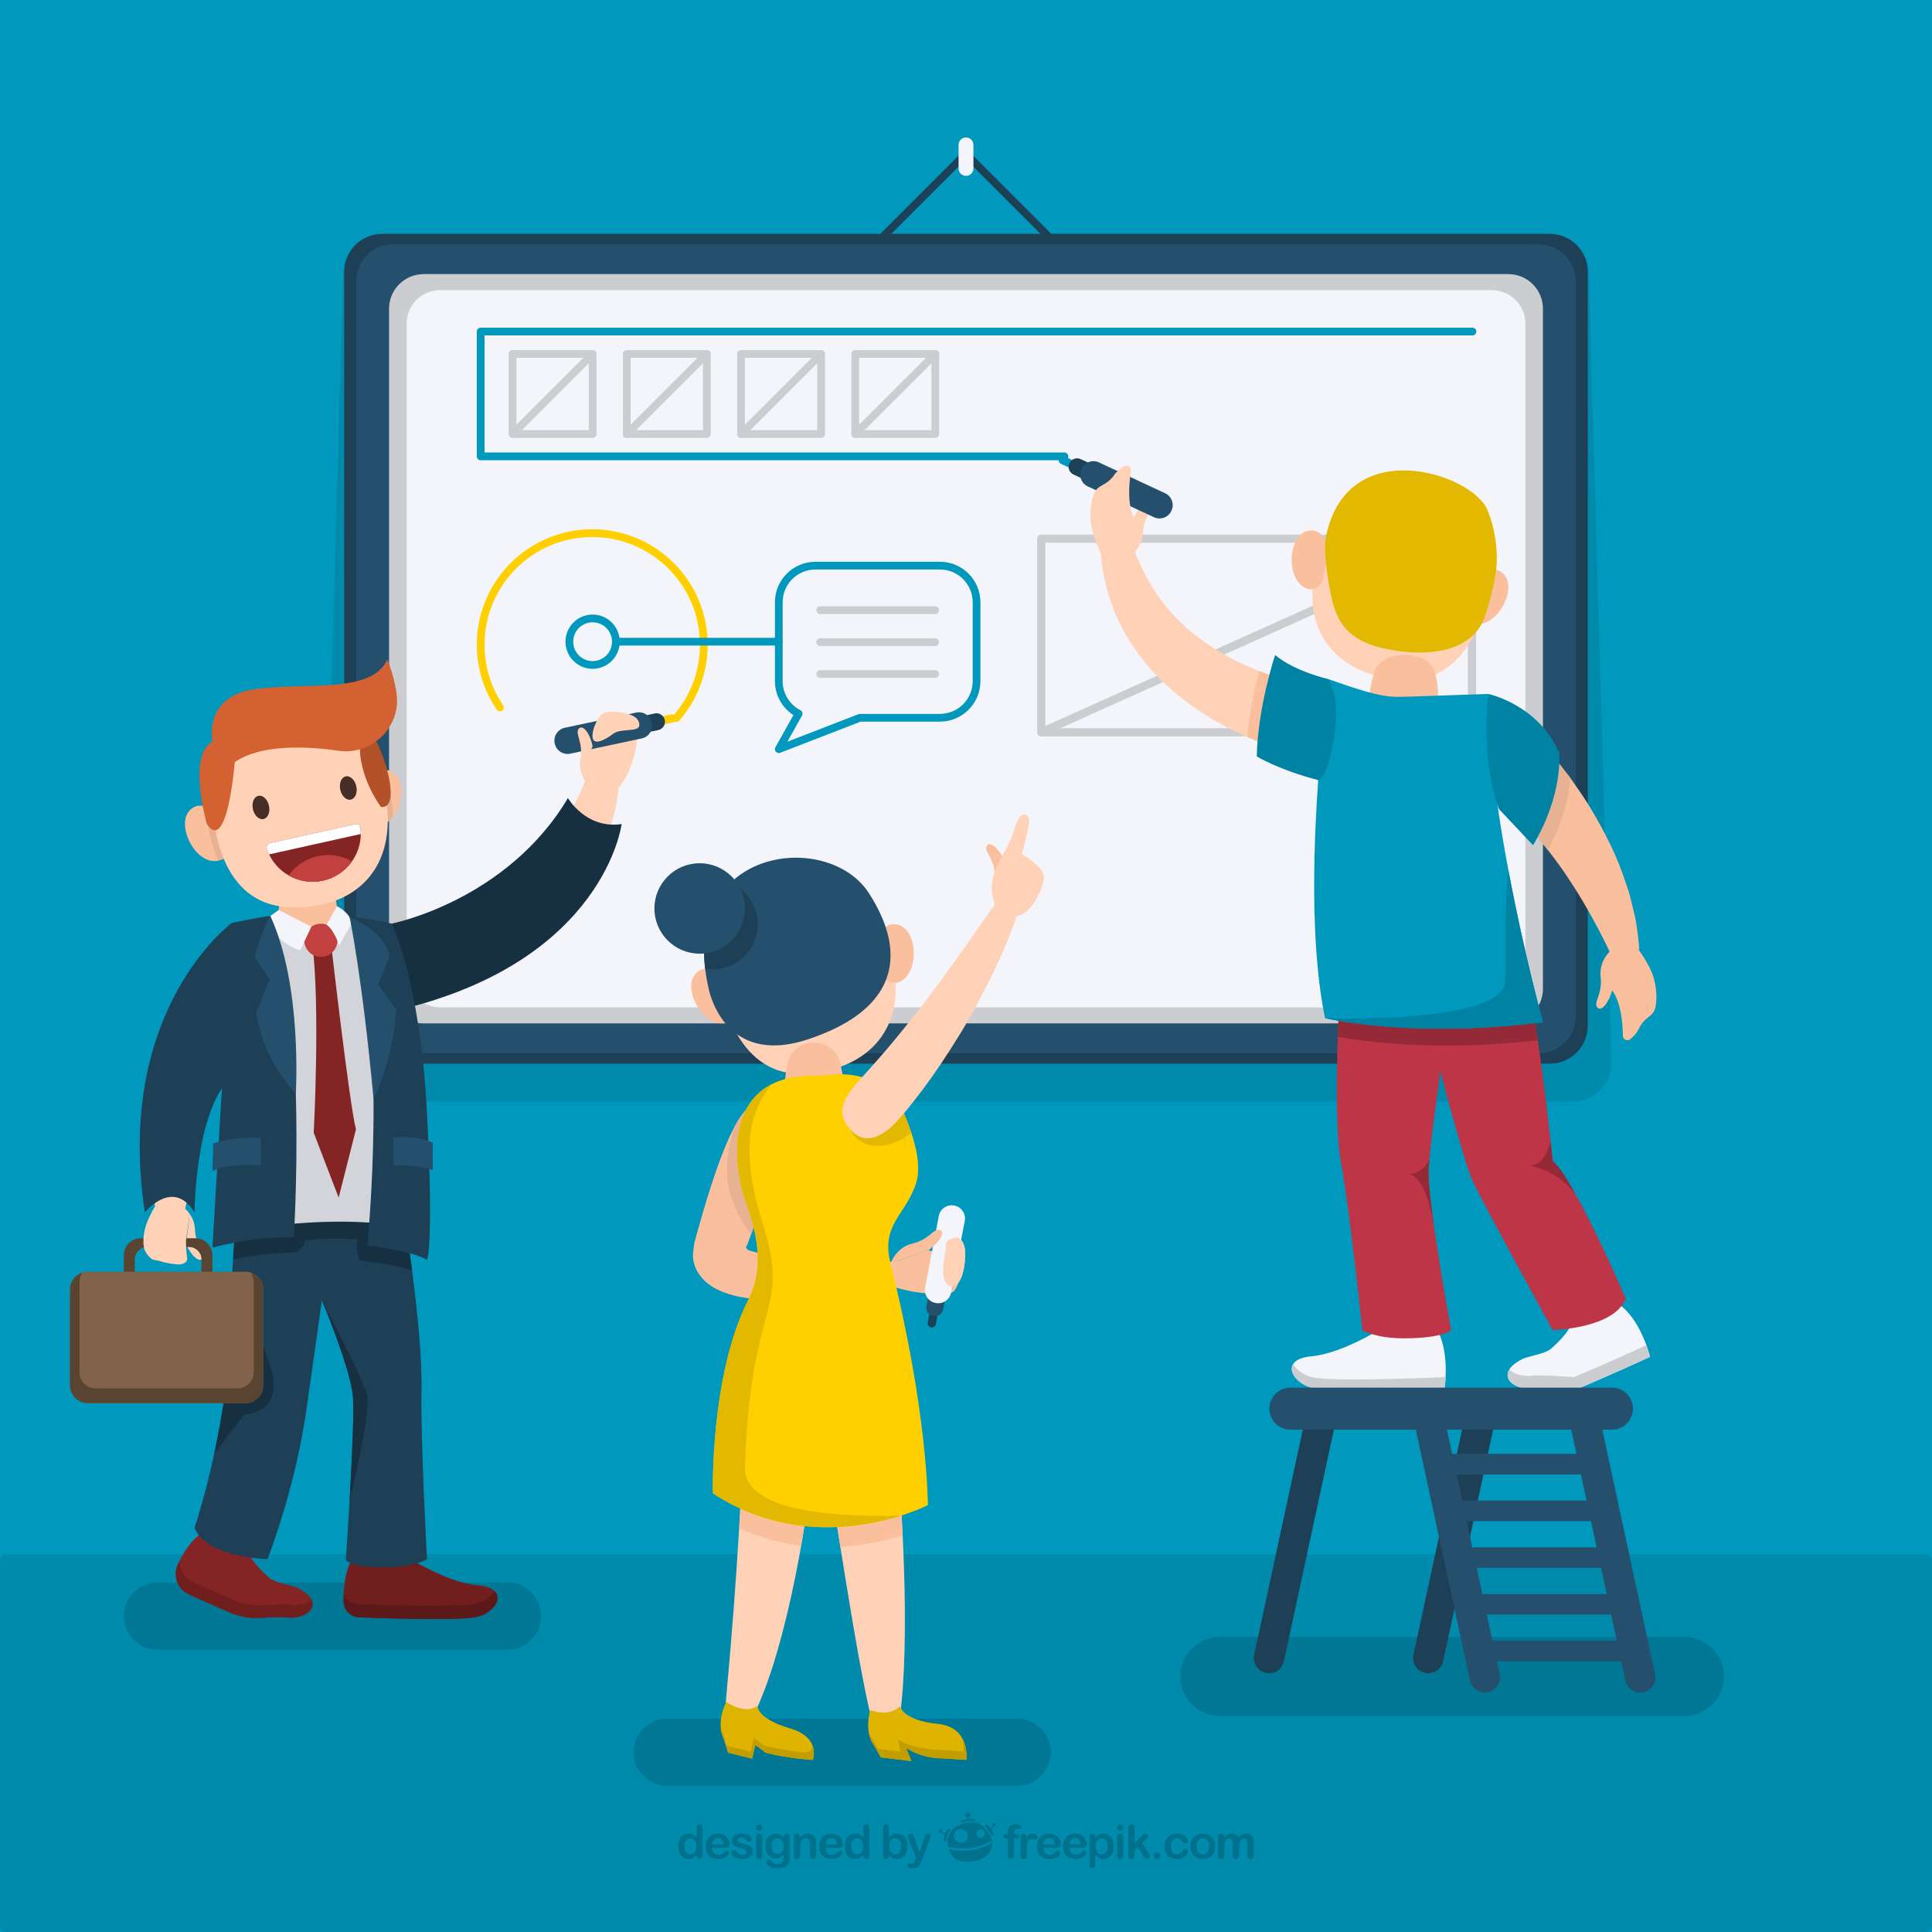 <?xml version="1.0" encoding="utf-8"?>
<!-- Generator: Adobe Illustrator 27.5.0, SVG Export Plug-In . SVG Version: 6.00 Build 0)  -->
<svg version="1.1" xmlns="http://www.w3.org/2000/svg" xmlns:xlink="http://www.w3.org/1999/xlink" x="0px" y="0px"
	 viewBox="0 0 500 500" style="enable-background:new 0 0 500 500;" xml:space="preserve">
<g id="BACKGROUND">
	<rect style="fill:#0098BD;" width="500" height="500"/>
	<path style="fill:#008BAD;" d="M498.262,500H1.738C0.778,500,0,499.222,0,498.262V403.96c0-0.96,0.778-1.738,1.738-1.738h496.524
		c0.96,0,1.738,0.778,1.738,1.738v94.302C500,499.222,499.222,500,498.262,500z"/>
</g>
<g id="OBJECTS">
	<path style="fill:#008BAD;" d="M406.911,285.122H93.089c-5.754,0-10.285-4.661-10.121-10.401l5.873-204.528
		c0.153-5.333,4.762-9.648,10.295-9.648h301.728c5.533,0,10.142,4.316,10.295,9.648l5.873,204.528
		C417.196,280.46,412.665,285.122,406.911,285.122z"/>
	<g>
		
			<rect x="233.415" y="46.649" transform="matrix(0.707 -0.707 0.707 0.707 28.511 195.297)" style="fill:none;stroke:#1D4057;stroke-width:2;stroke-linecap:round;stroke-linejoin:round;stroke-miterlimit:10;" width="33.169" height="33.169"/>
		<path style="fill:#24506D;" d="M401.087,275.253H98.913c-5.41,0-9.795-4.385-9.795-9.795V70.339c0-5.41,4.385-9.795,9.795-9.795
			h302.173c5.41,0,9.795,4.385,9.795,9.795v195.118C410.882,270.867,406.496,275.253,401.087,275.253z"/>
		<path style="fill:#1D4057;" d="M401.087,60.544H98.913c-5.41,0-9.795,4.385-9.795,9.795v195.118c0,5.41,4.385,9.795,9.795,9.795
			h302.173c5.41,0,9.795-4.385,9.795-9.795V70.34C410.882,64.93,406.496,60.544,401.087,60.544z M407.815,262.985
			c0,5.29-4.289,9.579-9.579,9.579H101.764c-5.29,0-9.579-4.289-9.579-9.579V72.812c0-5.29,4.289-9.579,9.579-9.579h296.472
			c5.29,0,9.579,4.289,9.579,9.579V262.985z"/>
		<path style="fill:#CBCDD1;" d="M390.345,264.858H109.654c-4.953,0-8.968-4.015-8.968-8.968V79.907
			c0-4.953,4.015-8.968,8.968-8.968h280.691c4.953,0,8.968,4.015,8.968,8.968V255.89
			C399.313,260.842,395.298,264.858,390.345,264.858z"/>
		<path style="fill:#F3F5FA;" d="M386.121,260.7H113.878c-4.771,0-8.639-3.868-8.639-8.639V83.736c0-4.771,3.868-8.639,8.639-8.639
			h272.243c4.771,0,8.639,3.868,8.639,8.639v168.325C394.76,256.832,390.893,260.7,386.121,260.7z"/>
		<path style="fill:none;stroke:#FFCF00;stroke-width:2;stroke-linecap:round;stroke-linejoin:round;stroke-miterlimit:10;" d="
			M129.382,183.086c-3.147-4.625-4.987-10.211-4.987-16.226c0-15.948,12.929-28.877,28.877-28.877
			c15.948,0,28.877,12.929,28.877,28.877c0,7.257-2.677,13.888-7.097,18.961"/>
		<g>
			
				<rect x="132.649" y="91.598" style="fill:none;stroke:#CBCDD1;stroke-width:2;stroke-linecap:round;stroke-linejoin:round;stroke-miterlimit:10;" width="20.722" height="20.722"/>
			
				<line style="fill:none;stroke:#CBCDD1;stroke-width:2;stroke-linecap:round;stroke-linejoin:round;stroke-miterlimit:10;" x1="132.649" y1="112.319" x2="153.37" y2="91.598"/>
		</g>
		<g>
			
				<rect x="162.212" y="91.598" style="fill:none;stroke:#CBCDD1;stroke-width:2;stroke-linecap:round;stroke-linejoin:round;stroke-miterlimit:10;" width="20.722" height="20.722"/>
			
				<line style="fill:none;stroke:#CBCDD1;stroke-width:2;stroke-linecap:round;stroke-linejoin:round;stroke-miterlimit:10;" x1="162.212" y1="112.319" x2="182.933" y2="91.598"/>
		</g>
		<g>
			
				<rect x="191.775" y="91.598" style="fill:none;stroke:#CBCDD1;stroke-width:2;stroke-linecap:round;stroke-linejoin:round;stroke-miterlimit:10;" width="20.722" height="20.722"/>
			
				<line style="fill:none;stroke:#CBCDD1;stroke-width:2;stroke-linecap:round;stroke-linejoin:round;stroke-miterlimit:10;" x1="191.775" y1="112.319" x2="212.496" y2="91.598"/>
		</g>
		<g>
			
				<rect x="221.338" y="91.598" style="fill:none;stroke:#CBCDD1;stroke-width:2;stroke-linecap:round;stroke-linejoin:round;stroke-miterlimit:10;" width="20.722" height="20.722"/>
			
				<line style="fill:none;stroke:#CBCDD1;stroke-width:2;stroke-linecap:round;stroke-linejoin:round;stroke-miterlimit:10;" x1="221.338" y1="112.319" x2="242.059" y2="91.598"/>
		</g>
		<g>
			
				<rect x="269.486" y="139.402" style="fill:none;stroke:#CBCDD1;stroke-width:2.12;stroke-linecap:round;stroke-linejoin:round;stroke-miterlimit:10;" width="111.461" height="50.113"/>
			
				<line style="fill:none;stroke:#CBCDD1;stroke-width:2.12;stroke-linecap:round;stroke-linejoin:round;stroke-miterlimit:10;" x1="269.486" y1="189.514" x2="380.947" y2="139.402"/>
		</g>
		
			<polyline style="fill:none;stroke:#0098BD;stroke-width:2;stroke-linecap:round;stroke-linejoin:round;stroke-miterlimit:10;" points="
			275.471,118.111 124.396,118.111 124.396,85.806 381.071,85.806 		"/>
		<path style="fill:#F3F5FA;" d="M250,45.519L250,45.519c-1.057,0-1.922-0.865-1.922-1.922v-6.108c0-1.057,0.865-1.922,1.922-1.922
			l0,0c1.057,0,1.922,0.865,1.922,1.922v6.108C251.922,44.654,251.057,45.519,250,45.519z"/>
		
			<circle style="fill:none;stroke:#0098BD;stroke-width:2;stroke-linecap:round;stroke-linejoin:round;stroke-miterlimit:10;" cx="153.37" cy="166.07" r="6.021"/>
		
			<line style="fill:none;stroke:#0098BD;stroke-width:2;stroke-linecap:round;stroke-linejoin:round;stroke-miterlimit:10;" x1="159.391" y1="166.07" x2="201.551" y2="166.07"/>
		<g>
			<path style="fill:none;stroke:#0098BD;stroke-width:2;stroke-linecap:round;stroke-linejoin:round;stroke-miterlimit:10;" d="
				M243.277,146.388h-32.27c-5.201,0-9.456,4.255-9.456,9.456v20.453c0,3.644,2.093,6.818,5.133,8.395l-5.133,9.19l21.011-8.128
				h20.716c5.201,0,9.456-4.255,9.456-9.456v-20.453C252.733,150.643,248.478,146.388,243.277,146.388z"/>
			
				<line style="fill:none;stroke:#CBCDD1;stroke-width:2;stroke-linecap:round;stroke-linejoin:round;stroke-miterlimit:10;" x1="212.263" y1="157.909" x2="242.022" y2="157.909"/>
			
				<line style="fill:none;stroke:#CBCDD1;stroke-width:2;stroke-linecap:round;stroke-linejoin:round;stroke-miterlimit:10;" x1="212.263" y1="166.182" x2="242.022" y2="166.182"/>
			
				<line style="fill:none;stroke:#CBCDD1;stroke-width:2;stroke-linecap:round;stroke-linejoin:round;stroke-miterlimit:10;" x1="212.263" y1="174.454" x2="242.022" y2="174.454"/>
		</g>
	</g>
	<g>
		<g>
			<path style="fill:#FFD2B8;" d="M385.384,149.163c-0.202,8.211-5.35,28.005-22.534,26.808
				c-18.193-1.268-26.838-14.164-21.82-30.963c3.33-11.148,13.859-22.511,28.906-18.202
				C382.638,130.443,385.638,138.83,385.384,149.163z"/>
			<g>
				<g>
					<path style="fill:#FAC09E;" d="M362.38,169.483c-3.104,0.297-5.668,1.788-6.455,3.8c-0.665,1.702-1.049,3.436-1.273,4.9
						c-0.316,2.107-0.292,3.734-0.181,4.125c0.271,0.958,2.973,1.417,8.659,1.664c5.568,0.242,8.256-0.096,8.684-1.136
						c0.175-0.426,0.471-2.222,0.291-4.584c-0.105-1.44-0.407-3.168-0.999-4.867C370.197,170.783,366.369,169.102,362.38,169.483
						L362.38,169.483z"/>
				</g>
			</g>
			<path style="fill:#FAC09E;" d="M381.387,151.392c0.097-0.281,0.229-0.546,0.401-0.788c0.878-1.236,3.817-4.816,6.929-2.418
				c4.464,3.439-0.936,13.959-6.734,13.324c-2.027-0.222-3.295-2.322-2.628-4.249L381.387,151.392z"/>
			<path style="fill:#FAC09E;" d="M343.561,143.784c0.057-0.291,0.076-0.588,0.049-0.883c-0.138-1.51-0.878-6.082-4.773-5.575
				c-5.589,0.728-6.211,12.536-0.879,14.903c1.864,0.828,4.015-0.35,4.408-2.351L343.561,143.784z"/>
			<path style="fill:#E3B800;" d="M342.948,140.04c0,0-0.312,3.939,1.001,11.3c1.313,7.362,2.808,14.073,14.558,16.561
				c11.75,2.488,22.552,0.425,25.617-7.962c1.908-5.223,2.779-10.483,2.779-10.483s1.876-7.769-1.871-17.306
				C381.175,122.336,347.672,111.638,342.948,140.04z"/>
		</g>
		<g>
			<path style="fill:#FFD2B8;" d="M284.826,139.223c-0.226,5.658,0.94,13.36,4.488,21.113c1.82,3.829,4.19,7.623,7.008,11.085
				c2.803,3.484,6.089,6.544,9.463,9.225c3.387,2.669,6.891,4.944,10.281,6.793c3.392,1.847,6.649,3.328,9.574,4.516
				c5.865,2.321,10.38,3.491,12.244,3.932c4.834,1.118,8.469,0.947,10.912-0.221c2.449-1.171,3.698-3.344,3.911-6.419
				c0.215-3.083-0.459-5.369-2.182-7.072c-1.726-1.707-4.52-2.826-8.584-3.766c-1.567-0.37-5.414-1.173-10.414-2.729
				c-4.968-1.593-11.097-3.968-16.836-7.553c-2.865-1.786-5.692-3.808-8.184-6.146c-2.508-2.323-4.747-4.895-6.687-7.578
				c-3.77-5.428-6.212-11.335-7.695-16.136L284.826,139.223z"/>
		</g>
		<path style="fill:#FAC09E;" d="M331.528,175.679c-1.75-0.561-3.647-1.225-5.617-1.999c-1.098,4.124-2.542,10.465-3.124,17.057
			c0.977,0.432,1.936,0.845,2.853,1.217c5.865,2.321,10.38,3.491,12.244,3.932c1.172,0.271,2.271,0.464,3.303,0.587
			c0.62-2.007,1.235-4.723,1.665-8.389c0.508-4.327,0.101-7.464-0.456-9.565c-0.154-0.037-0.297-0.076-0.455-0.112
			C340.375,178.038,336.528,177.235,331.528,175.679z"/>
		<g>
			<path style="fill:#FAC09E;" d="M424.257,245.63c-0.212-2.313-0.488-5.024-1.017-7.946c-0.328-1.438-0.688-2.94-1.078-4.491
				c-0.201-0.773-0.384-1.57-0.619-2.356c-0.263-0.776-0.53-1.561-0.798-2.353c-2.041-6.425-5.298-12.968-8.839-18.857
				c-1.745-2.973-3.683-5.685-5.485-8.245c-1.903-2.47-3.67-4.794-5.384-6.72c-3.347-3.93-6.13-6.599-7.293-7.678
				c-3.04-2.767-5.778-4.102-8.194-4.111c-2.399-0.013-4.466,1.293-6.225,3.824c-1.765,2.538-2.498,4.749-2.128,6.911
				c0.369,2.144,1.837,4.251,4.449,6.628c1.001,0.93,3.539,3.089,6.747,6.244c1.646,1.541,3.363,3.404,5.269,5.368
				c1.798,2.045,3.785,4.197,5.636,6.561c7.735,9.257,14.159,21.143,17.81,28.981L424.257,245.63z"/>
		</g>
		<path style="fill:#E6B293;" d="M406.391,201.343c-1.891-2.455-3.649-4.765-5.354-6.681c-3.347-3.93-6.13-6.599-7.293-7.678
			c-2.074-1.888-4.004-3.094-5.791-3.682c-0.933,11.271,0.255,19.365,1.383,24.092c1.36,1.342,2.779,2.859,4.325,4.452
			c1.798,2.045,3.785,4.197,5.636,6.561c0.433,0.519,0.861,1.048,1.286,1.582C404.941,212.037,406.12,205.281,406.391,201.343z"/>
		<path style="fill:#F3F5FA;" d="M358.43,343.253c0,0-10.75,7-19,7.75s-5.25,6.739,0,8.119c5.25,1.381,34.455,0,34.455,0
			s1.5-10.119-2.5-15.869H358.43z"/>
		<path style="fill:#CBCDD1;" d="M373.885,356.388c0,0-29.204,1.38-34.454,0c-2.186-0.575-3.979-1.949-4.734-3.412
			c-1.389,2.105,1.145,5.202,4.734,6.146c5.25,1.38,34.454,0,34.454,0s0.376-2.537,0.249-5.792
			C374.066,355.165,373.885,356.388,373.885,356.388z"/>
		<path style="fill:#F3F5FA;" d="M406.731,342.279c0,0-0.093,2.128-5.254,6.697c-1.721,1.523-5.783,1.858-7.622,2.81
			c-7.358,3.806-2.321,8.221,3.063,7.52c2.03-0.265,10.76,0.377,10.76,0.377c9.063-3.767,19.353-8.536,19.353-8.536
			s-2.428-9.938-8.301-13.754L406.731,342.279z"/>
		<path style="fill:#CBCDD1;" d="M426.076,348.137c-2.298,1.058-10.98,5.029-18.764,8.265c0,0-8.729-0.642-10.76-0.377
			c-2.406,0.314-4.739-0.396-5.931-1.615c-1.811,2.926,2.136,5.438,6.295,4.896c2.03-0.265,10.76,0.377,10.76,0.377
			c9.063-3.767,19.353-8.536,19.353-8.536S426.726,349.906,426.076,348.137z"/>
		<path style="fill:#BD3546;" d="M346.986,252.095c0,0-2.292,36.057,0,48.38c2.292,12.323,5.578,43.757,5.578,43.757
			s3.31,2.126,10.714,2.126c10.298,0,12.28-2.126,12.28-2.126s-6.409-34.628-5.846-41.931c0.562-7.303,3.061-25.103,3.061-25.103
			s5.86,22.821,8.298,28.297c2.438,5.477,20.768,38.736,20.768,38.736s15.941-0.397,18.888-8.156c0,0-13.337-31.036-18.888-35.6
			c0,0-3.591-35.6-7.081-48.38H346.986z"/>
		<path style="fill:#942937;" d="M369.711,302.3c0.049-0.632,0.113-1.346,0.187-2.116c-2.087,3.836-5.404,3.734-5.404,3.734
			c4.735,0.163,6.623,13.492,6.623,13.492v-0.003C370.176,310.793,369.514,304.863,369.711,302.3z"/>
		<path style="fill:#942937;" d="M407.888,309.307c-2.318-4.182-4.491-7.551-6.049-8.832c0,0-0.201-1.985-0.55-5.163
			c-1.602,6.919-5.446,6.321-5.446,6.321C403.999,303.263,407.88,309.294,407.888,309.307z"/>
		<path style="fill:#942937;" d="M394.758,252.095h-47.772c0,0-0.454,7.152-0.756,16.17c5.863,1.123,24.774,4.015,51.755,0.972
			C396.977,262.472,395.863,256.139,394.758,252.095z"/>
		<path style="fill:#0098BD;" d="M365.709,180.253c-5.972,0.125-7.129,0.766-21.969-4.507c0,0-7.589,55.081-0.824,87.747
			c0,0,22.044,5.36,56.398,1.056c0,0-14.061-50.963-14.187-84.963L365.709,180.253z"/>
		<path style="fill:#0083A3;" d="M342.916,263.493c0,0,22.044,5.36,56.398,1.056c0,0-4.863-17.63-8.895-39.067
			c-1.21,8.053-0.44,20.17-0.907,28.574C388.896,265.138,342.916,263.493,342.916,263.493z"/>
		<path style="fill:#0083A3;" d="M343.74,175.746c0,0-8.74-1.993-13.74-6.243c0,0-4.5,13.5-4.75,26.25c0,0,5.623,3.5,16.311,6.25
			c0,0,2.767-2.833,4.004-13.376C346.619,179.648,343.74,175.746,343.74,175.746z"/>
		<path style="fill:#0083A3;" d="M385.126,179.586c0,0,12.874,2.667,18.374,15.167c0,0,1.25,10.5-6.75,24l-8.782-9.329
			C387.968,209.424,383.347,199.169,385.126,179.586"/>
		<path style="fill:#FAC09E;" d="M417.196,245.721c0,0-3.473,2.605-2.952,7.12c0.521,4.515-1.91,6.513-0.868,7.858
			c1.042,1.346,3.126-1.433,3.821-4.385c0,0,2.695,2.845,2.802,11.733c0.012,0.976,1.157,1.519,1.915,0.904
			c0.812-0.659,1.691-1.573,2.229-2.73c1.216-2.613,2.952-2.961,3.821-4.35c0.868-1.389,1.042-5.21,0-8.857
			c-1.042-3.647-4.689-8.336-4.689-8.336L417.196,245.721z"/>
		<path style="fill:#FFD2B8;" d="M295.059,140.784c0.397-0.824,0.684-1.799,0.746-2.934c0.246-4.539,2.979-6.099,2.178-7.6
			c-0.801-1.502-3.322,0.887-4.504,3.68L295.059,140.784z"/>
		<g>
			<path style="fill:#0098BD;" d="M289.009,125.574l-0.013,0.028c-0.243,0.522-0.869,0.75-1.391,0.507l-13.031-6.071
				c-0.522-0.243-0.75-0.869-0.507-1.391l0.013-0.028c0.243-0.522,0.869-0.75,1.391-0.507l13.031,6.071
				C289.024,124.426,289.252,125.052,289.009,125.574z"/>
			<path style="fill:#1D4057;" d="M291.714,126.816l-0.027,0.058c-0.503,1.079-1.797,1.55-2.876,1.048l-11.006-5.128
				c-1.079-0.503-1.551-1.797-1.048-2.876l0.027-0.058c0.503-1.079,1.797-1.55,2.876-1.048l11.006,5.128
				C291.745,124.443,292.216,125.737,291.714,126.816z"/>
			<path style="fill:#24506D;" d="M303.178,132.138l-0.042,0.09c-0.784,1.682-2.801,2.417-4.483,1.633l-17.156-7.993
				c-1.682-0.784-2.417-2.801-1.633-4.483l0.042-0.09c0.784-1.682,2.801-2.417,4.483-1.633l17.156,7.993
				C303.227,128.439,303.962,130.456,303.178,132.138z"/>
		</g>
		<path style="fill:#FFD2B8;" d="M293.478,133.93c0,0-2.178-3.258-0.789-12.037c0.153-0.964-0.885-1.692-1.736-1.214
			c-0.911,0.513-1.931,1.266-2.657,2.316c-1.638,2.372-3.408,2.422-4.498,3.645c-1.09,1.223-1.904,4.96-1.49,8.731
			c0.414,3.77,3.22,9.006,3.22,9.006l6.167-0.005c0,0,2.172-1.116,3.362-3.588L293.478,133.93z"/>
	</g>
	<path style="fill:#007794;" d="M263.239,462.181h-90.587c-4.791,0-8.711-3.92-8.711-8.71l0,0c0-4.791,3.92-8.711,8.711-8.711
		h90.587c4.791,0,8.711,3.92,8.711,8.711l0,0C271.949,458.261,268.03,462.181,263.239,462.181z"/>
	<path style="fill:#007794;" d="M435.928,444.129H315.713c-5.638,0-10.251-4.613-10.251-10.251l0,0
		c0-5.638,4.613-10.251,10.251-10.251h120.215c5.638,0,10.251,4.613,10.251,10.251l0,0
		C446.179,439.515,441.566,444.129,435.928,444.129z"/>
	<g>
		<g>
			<path style="fill:#FAC09E;" d="M187.869,254.713c-0.097-0.281-0.229-0.546-0.401-0.788c-0.878-1.236-3.817-4.816-6.929-2.418
				c-4.465,3.439,0.936,13.959,6.734,13.324c2.027-0.222,3.295-2.322,2.628-4.249L187.869,254.713z"/>
			<path style="fill:#FFD2B8;" d="M186.047,251.053c0.202,8.211,5.35,28.005,22.534,26.808c18.193-1.268,26.838-14.164,21.82-30.963
				c-3.33-11.148-13.859-22.511-28.906-18.202C188.794,232.333,185.794,240.72,186.047,251.053z"/>
			<path style="fill:#FAC09E;" d="M227.202,245.673c-0.057-0.291-0.076-0.588-0.049-0.883c0.138-1.51,0.877-6.082,4.773-5.575
				c5.589,0.728,6.21,12.536,0.879,14.903c-1.864,0.828-4.015-0.35-4.408-2.351L227.202,245.673z"/>
			<path style="fill:#24506D;" d="M183.304,255.447c0,0,3.492,20.819,25.64,13.58c22.148-7.239,26.738-21.094,15.939-37.86
				S175.258,219.481,183.304,255.447z"/>
			<path style="fill:#1D4057;" d="M182.488,250.705c0.631,0.105,1.275,0.173,1.936,0.173c6.463,0,11.702-5.239,11.702-11.702
				c0-4.806-2.9-8.931-7.043-10.732C184.214,233.139,181.28,240.468,182.488,250.705z"/>
			<circle style="fill:#24506D;" cx="181.066" cy="235.109" r="11.702"/>
		</g>
		<g>
			<path style="fill:#FAC09E;" d="M234.539,326.567c-6.483,0.005-15.639-0.001-25.058-0.634c-4.679-0.333-9.516-0.825-13.655-1.789
				c-0.509-0.123-1.007-0.251-1.477-0.389L194,323.65c-0.098-0.028-0.285-0.088-0.242-0.085c-0.004-0.011-0.079-0.048-0.112-0.072
				c-0.169-0.107-0.309-0.219-0.413-0.345c-0.104-0.123-0.169-0.276-0.146-0.436c0.025-0.162,0.141-0.291,0.209-0.403
				c0.062-0.125,0.124-0.248,0.184-0.37c0.192-0.532,0.38-1.056,0.566-1.571c0.406-1.127,0.799-2.217,1.175-3.264
				c0.759-2.091,1.484-3.995,2.125-5.677c1.309-3.349,2.272-5.815,2.739-7.01c3.216-8.28,2.639-16.541-1.84-18.669
				c-4.441-2.115-8.154,4.746-11.554,13.505c-0.48,1.264-1.446,3.883-2.612,7.48c-0.583,1.799-1.229,3.838-1.886,6.075
				c-0.338,1.116-0.668,2.284-1.006,3.494c-0.481,1.716-0.978,3.489-1.489,5.31c-0.119,0.96-0.24,1.93-0.361,2.911
				c-0.052,0.947,0.117,1.875,0.399,2.816c0.58,1.895,1.818,3.553,3.404,4.806c1.584,1.274,3.579,2.182,5.679,2.815
				c0.538,0.156,1.031,0.308,1.613,0.443l0.634,0.141l0.533,0.105c0.709,0.136,1.404,0.245,2.094,0.342
				c5.48,0.714,10.682,0.631,15.736,0.372c10.069-0.587,19.323-2.114,25.958-3.967L234.539,326.567z"/>
		</g>
		<path style="fill:#E6B293;" d="M194.407,319.367c0.278-0.772,0.551-1.531,0.815-2.262c0.759-2.091,1.484-3.995,2.125-5.677
			c1.308-3.349,2.272-5.815,2.739-7.01c1.36-3.502,2.034-6.995,2.029-10.027l-8.007-8.07c-1.401,1.049-2.73,2.904-4.004,5.277
			c-1.632,4.793-3.003,11.55-0.974,17.831C190.782,314.548,192.746,317.578,194.407,319.367z"/>
		<g>
			<g>
				<path style="fill:#FAC09E;" d="M211.621,269.878c2.73,0.373,4.985,2.246,5.678,4.773c0.585,2.138,0.923,4.315,1.119,6.155
					c0.278,2.647,0.257,4.69,0.159,5.182c-0.239,1.204-2.615,1.78-7.616,2.09c-4.897,0.304-7.261-0.121-7.638-1.427
					c-0.154-0.536-0.414-2.792-0.256-5.759c0.092-1.809,0.358-3.979,0.879-6.113C204.746,271.511,208.112,269.4,211.621,269.878
					L211.621,269.878z"/>
			</g>
		</g>
		<path style="fill:#FAC09E;" d="M240.419,323.41c0,0-0.255,1.483,8.126-1.477c0.92-0.325,1.2,0.988,1.239,1.963
			c0.082,2.09-0.24,4.403-0.784,5.558c-1.434,3.048-0.954,3.208-1.96,4.501c-1.006,1.294-2.23,0.422-6.013,0.699
			c-3.783,0.277-9.441-1.533-9.441-1.533l-1.114-6.065L240.419,323.41z"/>
		<g>
			<path style="fill:#1D4057;" d="M244.016,327.333l0.03,0.006c0.566,0.108,0.94,0.659,0.833,1.224l-2.69,14.122
				c-0.108,0.566-0.659,0.94-1.225,0.833l-0.03-0.006c-0.566-0.108-0.94-0.659-0.833-1.224l2.69-14.122
				C242.9,327.6,243.451,327.225,244.016,327.333z"/>
			<path style="fill:#24506D;" d="M244.557,324.406l0.063,0.012c1.169,0.223,1.944,1.362,1.721,2.531l-2.272,11.927
				c-0.223,1.169-1.362,1.944-2.531,1.721l-0.063-0.012c-1.169-0.223-1.944-1.362-1.721-2.531l2.272-11.927
				C242.249,324.958,243.388,324.183,244.557,324.406z"/>
			<path style="fill:#F3F5FA;" d="M246.905,311.986l0.098,0.019c1.823,0.347,3.03,2.123,2.683,3.945l-3.542,18.593
				c-0.347,1.823-2.123,3.03-3.945,2.683l-0.098-0.019c-1.823-0.347-3.03-2.123-2.683-3.945l3.542-18.593
				C243.306,312.846,245.082,311.639,246.905,311.986z"/>
			<path style="fill:#FFD2B8;" d="M249.784,323.896c0,0-0.131-4.18-2.874-3.527c-2.743,0.653-1.854,1.505-2.359,4.238
				c-0.505,2.733-1.026,6.442,0.732,7.895C247.041,333.955,249.883,331.841,249.784,323.896z"/>
		</g>
		<path style="fill:#FAC09E;" d="M230.473,327.056c0,0,1.25-4.158,5.669-5.223c4.418-1.065,5.457-4.036,7.079-3.521
			c1.622,0.515-0.269,3.428-2.802,5.097L230.473,327.056z"/>
		<g>
			<path style="fill:#FFD2B8;" d="M232.85,444.383c1.399-9.398,1.561-24.571,1.119-38.105c-0.429-13.539-1.362-25.475-1.715-28.56
				c-0.914-7.978-4.117-11.016-10.242-10.257c-6.128,0.759-8.49,4.398-7.586,12.29c0.349,3.052,2.101,14.776,4.248,27.996
				c2.161,13.223,4.615,27.921,6.82,36.97L232.85,444.383z"/>
		</g>
		<path style="fill:#FAC09E;" d="M232.254,377.718c-0.914-7.978-4.117-11.016-10.242-10.257c-6.128,0.759-8.49,4.398-7.586,12.29
			c0.282,2.466,1.48,10.596,3.063,20.601c6.516-0.374,12.115-1.746,16.117-3.049C233.141,387.733,232.526,380.094,232.254,377.718z"
			/>
		<g>
			<path style="fill:#FFD2B8;" d="M194.808,444.476c2.076-4.28,4.317-10.101,6.175-16.516c1.883-6.414,3.546-13.414,4.88-20.061
				c2.657-13.294,4.098-25.179,4.358-28.273c0.665-8.006-1.949-11.616-8.107-11.97c-6.169-0.355-9.128,2.694-9.773,10.459
				c-0.252,3.003-0.831,14.631-1.706,27.738c-0.443,6.551-0.981,13.458-1.506,19.854c-0.504,6.408-1.138,12.236-1.414,16.793
				L194.808,444.476z"/>
		</g>
		<path style="fill:#FAC09E;" d="M202.114,367.656c-6.169-0.355-9.128,2.694-9.773,10.459c-0.182,2.17-0.536,8.856-1.048,17.34
			c5.471,2.561,10.897,3.971,16.035,4.593c1.726-9.898,2.686-17.955,2.893-20.422C210.886,371.62,208.271,368.01,202.114,367.656z"
			/>
		<path style="fill:#FFCF00;" d="M214.923,278.163c6.183-0.703,11.39,1.186,16.27,4.293c0,0,8.57,15.266,5.924,23.649
			c-2.647,8.383-9.242,10.66-6.644,20.952c9.662,38.274,9.662,62.46,9.662,62.46s-28.536,14.757-55.638-3.048
			c0,0-0.754-30.672,9.2-50.112c5.896-11.516-0.724-24.35-1.696-28.444c-0.885-3.729-5.733-25.21,12.706-29.016
			C208.081,278.199,211.5,278.552,214.923,278.163z"/>
		<path style="fill:#E3B800;" d="M192.793,379.66c1.539-45.254,12.179-39.167,4.31-64.034c-7.696-24.32,1.05-32.565,2.547-34.978
			c-12.393,6.38-8.44,23.926-7.648,27.263c0.972,4.094,7.592,16.928,1.696,28.444c-9.954,19.441-9.2,50.112-9.2,50.112
			c18.945,12.447,38.579,8.981,48.688,5.768C219.544,392.605,192.374,391.99,192.793,379.66z"/>
		<path style="fill:#E3B800;" d="M228.564,280.928c-0.787,0.49-1.409,0.875-1.813,1.132c-5.944,3.731-8.842,5.763-6.712,10.24
			c2.11,4.449,7.851,6.002,14.386,1.891c0.351-0.224,0.851-0.552,1.455-0.96c-1.905-5.817-4.687-10.777-4.687-10.777
			C230.329,281.905,229.453,281.395,228.564,280.928z"/>
		<g>
			<path style="fill:#FFD2B8;" d="M258.396,232.862c-1.302,1.702-2.73,3.698-4.237,5.895c-1.536,2.181-3.215,4.525-4.9,6.993
				c-3.504,4.853-7.202,10.107-10.936,14.87c-3.707,4.779-7.281,9.189-10.24,12.565c-2.942,3.393-5.194,5.814-6.096,6.829
				c-4.697,5.214-5.22,8.564-1.947,12.288c3.246,3.703,7.483,3.024,12.646-2.717c0.99-1.113,3.32-3.876,6.2-7.739
				c2.901-3.849,6.272-8.853,9.586-14.29c3.342-5.422,6.444-11.382,9.137-16.959c1.278-2.826,2.497-5.536,3.517-8.08
				c0.99-2.56,1.848-4.92,2.524-6.988L258.396,232.862z"/>
		</g>
		<g>
			<path style="fill:#FAC09E;" d="M258.283,229.452c-0.397-0.824-0.684-1.799-0.746-2.934c-0.246-4.538-2.979-6.099-2.178-7.6
				c0.801-1.502,3.322,0.887,4.504,3.68L258.283,229.452z"/>
			<path style="fill:#FFD2B8;" d="M261.096,236.928c0,0-3.936-0.151-4.39-6.208c-0.454-6.057,4.24-10.599,5.754-15.899
				c1.514-5.299,3.18-4.24,3.785-3.18c0.606,1.06-1.817,9.388-1.817,9.388s5.754,3.331,5.754,5.905
				C270.182,229.508,266.546,238.594,261.096,236.928z"/>
		</g>
		<path style="fill:#DEB400;" d="M204.448,447.3c-8.704-2.566-8.391-5.806-8.391-5.806c-3.461,2.34-8.094-1.02-8.094-1.02
			c-2.829,5.746-0.728,9.313-0.728,9.313l1.196,3.804l6.22,1.538l0.789-3.414c0.999,0.229,2.054,1.742,3.119,2
			c5.711,1.385,11.773,1.756,11.773,1.756S212.646,449.717,204.448,447.3z"/>
		<path style="fill:#C29D00;" d="M210.266,451.684c0,0.011,0.001,0.023,0.001,0.034c0.02,1.064-0.919,1.892-1.978,1.792
			c-2.197-0.207-6.227-0.68-10.095-1.618c-1.065-0.258-2.12-1.771-3.119-2l-0.789,3.414l-6.22-1.538l-1.196-3.804
			c0,0-0.167-0.292-0.343-0.826c0.155,1.699,0.708,2.649,0.708,2.649l1.196,3.804l6.22,1.538l0.789-3.414
			c0.999,0.229,2.054,1.742,3.119,2c5.711,1.385,11.773,1.756,11.773,1.756S211.048,453.684,210.266,451.684z"/>
		<path style="fill:#DEB400;" d="M242.703,446.135c-9.033-0.873-9.799-4.548-9.799-4.548c-2.956,2.952-7.68,0.964-7.68,0.964
			c-1.691,6.178,1.047,9.283,1.047,9.283l1.693,2.974l7.897,0.953l-1.352-3.379l0,0c2.519,1.578,5.401,2.49,8.37,2.631
			c4.103,0.194,7.202,0.458,7.202,0.458S251.21,446.957,242.703,446.135z"/>
		<g>
			<path style="fill:#C29D00;" d="M227.235,452.62l-1.693-2.974c0,0-0.308-0.357-0.653-1.051c0.435,2.151,1.382,3.239,1.382,3.239
				l1.693,2.974l7.897,0.953l-0.882-2.206L227.235,452.62z"/>
			<path style="fill:#C29D00;" d="M250.094,455.357c0.004-0.046,0.01-0.115,0.015-0.187c0.003-0.039,0.005-0.083,0.008-0.13
				c0.005-0.082,0.008-0.176,0.011-0.278c0.001-0.066,0.002-0.139,0.002-0.212c0-0.068-0.001-0.143-0.002-0.217
				c-0.002-0.128-0.007-0.264-0.015-0.409c-0.004-0.077-0.009-0.155-0.015-0.236c-0.011-0.145-0.026-0.296-0.044-0.453
				c-0.012-0.102-0.024-0.205-0.04-0.311c-0.017-0.115-0.036-0.233-0.057-0.352c-0.026-0.147-0.057-0.297-0.091-0.448
				c-0.029-0.129-0.063-0.259-0.099-0.39c-0.032-0.12-0.069-0.24-0.107-0.361c-0.05-0.158-0.106-0.317-0.167-0.477
				c-0.052-0.136-0.108-0.271-0.168-0.407c-0.045-0.101-0.088-0.203-0.138-0.304l0,0c0.339,1.707,0.165,3.098,0.165,3.098
				s-3.099-0.265-7.202-0.459c-2.969-0.14-7.156-1.015-9.675-2.594l0.523,3.389c0.66,0.402,1.472,0.673,2.353,0.866l-0.842-2.104
				c2.519,1.578,5.401,2.49,8.37,2.631c4.103,0.194,7.202,0.458,7.202,0.458s0.004-0.034,0.006-0.055
				C250.09,455.399,250.092,455.381,250.094,455.357z"/>
		</g>
	</g>
	<g>
		<path style="fill:#1D4057;" d="M328.424,433.046L328.424,433.046c-2.505,0-4.37-2.311-3.842-4.76l14.362-66.546h8.042
			l-14.72,68.205C331.876,431.754,330.275,433.046,328.424,433.046z"/>
		<path style="fill:#1D4057;" d="M369.641,433.046L369.641,433.046c-2.505,0-4.37-2.311-3.842-4.76l14.362-66.546h8.042
			l-14.72,68.205C373.092,431.754,371.492,433.046,369.641,433.046z"/>
		<path style="fill:#24506D;" d="M424.487,438.027L424.487,438.027c2.505,0,4.37-2.311,3.842-4.76l-14.362-66.546h-8.042
			l14.72,68.205C421.036,436.735,422.636,438.027,424.487,438.027z"/>
		<path style="fill:#24506D;" d="M384.271,438.027L384.271,438.027c2.505,0,4.371-2.311,3.842-4.76l-14.362-66.546h-8.042
			l14.72,68.205C380.819,436.735,382.42,438.027,384.271,438.027z"/>
		<path style="fill:#24506D;" d="M417.174,369.988h-83.233c-2.988,0-5.433-2.445-5.433-5.433l0,0c0-2.988,2.445-5.433,5.433-5.433
			h83.233c2.988,0,5.433,2.445,5.433,5.433l0,0C422.608,367.543,420.163,369.988,417.174,369.988z"/>
		<path style="fill:#24506D;" d="M411.645,381.583h-36.208c-1.465,0-2.664-1.199-2.664-2.664l0,0c0-1.465,1.199-2.664,2.664-2.664
			h36.208c1.465,0,2.664,1.199,2.664,2.664l0,0C414.309,380.384,413.11,381.583,411.645,381.583z"/>
		<path style="fill:#24506D;" d="M414.43,393.676h-36.208c-1.465,0-2.664-1.199-2.664-2.664l0,0c0-1.465,1.199-2.664,2.664-2.664
			h36.208c1.465,0,2.664,1.199,2.664,2.664l0,0C417.094,392.477,415.895,393.676,414.43,393.676z"/>
		<path style="fill:#24506D;" d="M418.063,405.768h-36.208c-1.465,0-2.664-1.199-2.664-2.664l0,0c0-1.465,1.199-2.664,2.664-2.664
			h36.208c1.465,0,2.664,1.199,2.664,2.664l0,0C420.727,404.57,419.528,405.768,418.063,405.768z"/>
		<path style="fill:#24506D;" d="M419.943,417.861h-36.208c-1.465,0-2.664-1.199-2.664-2.664l0,0c0-1.465,1.199-2.664,2.664-2.664
			h36.208c1.465,0,2.664,1.199,2.664,2.664l0,0C422.608,416.663,421.409,417.861,419.943,417.861z"/>
		<path style="fill:#24506D;" d="M421.275,429.954h-36.208c-1.465,0-2.664-1.199-2.664-2.664l0,0c0-1.465,1.199-2.664,2.664-2.664
			h36.208c1.465,0,2.664,1.199,2.664,2.664l0,0C423.94,428.755,422.741,429.954,421.275,429.954z"/>
	</g>
	<path style="fill:#007794;" d="M131.344,426.954H40.757c-4.791,0-8.711-3.92-8.711-8.711l0,0c0-4.791,3.92-8.711,8.711-8.711
		h90.587c4.791,0,8.711,3.92,8.711,8.711l0,0C140.055,423.034,136.135,426.954,131.344,426.954z"/>
	<g>
		<g>
			<path style="fill:#FFD2B8;" d="M47.725,313.598c0.517-2.097,1.012-4.498,1.479-7.098c0.57-2.571,1.187-5.35,1.828-8.241
				c1.463-5.711,3.156-11.751,5.253-17.235c2.101-5.48,4.427-10.425,6.464-14.219c2.102-3.752,3.772-6.425,4.47-7.501
				c1.736-2.855,2.556-5.053,2.314-7.156c-0.227-2.089-1.468-4.031-3.722-6.147c-2.247-2.11-4.579-2.915-6.937-2.302
				c-2.339,0.618-4.765,2.638-6.914,6.164c-0.868,1.35-2.726,4.744-4.809,9.444c-2.013,4.724-4.092,10.806-5.601,17.367
				c-1.511,6.567-2.275,13.612-2.49,20.085c-0.037,1.62,0.031,3.21,0.061,4.745c0.059,1.536,0.06,3.02,0.205,4.441
				c0.304,2.844,0.649,5.428,1.036,7.644L47.725,313.598z"/>
		</g>
		<path style="fill:#701E1E;" d="M104.638,402.534c0,0,10.75,7,19,7.75s5.25,6.739,0,8.119c-4.086,1.075-22.685,0.476-30.729,0.158
			c-2.21-0.087-3.967-1.881-3.997-4.093c-0.048-3.466,0.373-8.486,2.772-11.935H104.638z"/>
		<path style="fill:#5C1919;" d="M127.985,411.8c-0.817,1.377-2.536,2.643-4.61,3.188c-4.086,1.075-22.685,0.476-30.729,0.158
			c-1.692-0.067-3.111-1.138-3.701-2.627c-0.028,0.682-0.042,1.345-0.034,1.949c0.03,2.211,1.787,4.005,3.997,4.092
			c8.044,0.318,26.643,0.916,30.729-0.158C127.498,417.388,130.135,413.884,127.985,411.8z"/>
		<path style="fill:#852424;" d="M64.338,401.559c0,0,0.093,2.128,5.254,6.697c1.72,1.523,5.783,1.858,7.622,2.81
			c7.358,3.806,2.32,8.221-3.063,7.52c-1.121-0.146-4.285-0.016-6.894,0.13c-2.603,0.146-5.205-0.304-7.601-1.33
			c-3.939-1.687-7.817-3.414-10.722-4.726c-2.923-1.319-4.271-4.758-2.948-7.679c1.341-2.962,3.416-6.4,6.353-8.308L64.338,401.559z
			"/>
		<path style="fill:#701E1E;" d="M75.071,415.303c-1.121-0.146-4.285-0.016-6.894,0.13c-2.603,0.146-5.205-0.304-7.601-1.33
			c-3.939-1.687-7.817-3.414-10.722-4.726c-2.139-0.965-3.429-3.067-3.451-5.27c-0.144,0.293-0.286,0.587-0.416,0.873
			c-1.323,2.921,0.025,6.36,2.948,7.679c2.906,1.312,6.783,3.039,10.722,4.726c2.396,1.026,4.998,1.476,7.601,1.33
			c2.609-0.146,5.772-0.276,6.894-0.13c3.999,0.521,7.803-1.782,6.479-4.562C79.364,415.034,77.246,415.587,75.071,415.303z"/>
		<path style="fill:#1D4057;" d="M104.081,311.376c0,0,5.364,31.877,5,48.38c-0.276,12.531,1.422,43.757,1.422,43.757
			s-3.31,2.126-10.714,2.126c-10.298,0-10.28-2.126-10.28-2.126s2.409-34.628,1.846-41.931c-0.562-7.303-8.062-25.103-8.062-25.103
			s-3.391,24.372-4.298,30.298c-2.999,19.59-9.768,36.736-9.768,36.736s-15.941-0.397-18.888-8.156c0,0,4.842-13.773,7.887-34.6
			c0,0,2.163-37.607,3.081-49.38H104.081z"/>
		<path style="fill:#163042;" d="M59.911,332.508c-0.851,13.792-1.682,28.247-1.682,28.247c-0.842,5.76-1.821,10.976-2.798,15.515
			L63.19,366c0,0,7.519,0.264,7.664-7.493C70.98,351.809,62.288,336.552,59.911,332.508z"/>
		<path style="fill:#163042;" d="M106.647,328.838c-1.273-9.775-2.566-17.462-2.566-17.462H61.309
			c-0.257,3.298-0.612,8.624-0.989,14.582c3.301-0.728,9.186-1.757,16.343-1.813c0,0,2.117-1.143,2.286-3.151
			c6.993-0.58,8.816-0.543,13.41-0.255c-0.181,3.425,0.66,5.446,0.66,5.446C100.239,327.088,104.893,328.149,106.647,328.838z"/>
		<g>
			<path style="fill:#FFD2B8;" d="M152.983,197.549c-1.498,4.887-3.978,10.904-7.789,16.506c-1.967,2.77-4.232,5.443-6.763,7.885
				c-2.511,2.459-5.357,4.621-8.241,6.551c-5.775,3.876-11.937,6.58-16.941,8.442c-5.034,1.832-8.92,2.845-10.499,3.304
				c-4.099,1.165-6.892,2.442-8.566,4.243c-1.671,1.798-2.24,4.119-1.862,7.186c0.377,3.059,1.754,5.161,4.293,6.196
				c2.533,1.033,6.22,1.004,11.057-0.37c1.865-0.542,6.376-1.95,12.199-4.569c5.794-2.653,12.95-6.558,19.612-12.196
				c3.32-2.808,6.55-5.975,9.31-9.539c2.777-3.541,5.126-7.389,6.946-11.268c3.537-7.855,4.756-15.66,4.544-21.414L152.983,197.549z
				"/>
		</g>
		<path style="fill:#163042;" d="M101.371,239.027c0,0,29.752-5.825,45.611-32.488c0,0,4.65,8.067,13.893,6.733
			c0,0-4.394,35.27-57.326,48.012c0,0,0.041-3.689-1.196-14.232C101.299,238.072,101.371,239.027,101.371,239.027z"/>
		<path style="fill:#FFD2B8;" d="M153.37,193.173c0,0,2.866,3.13,3.479-5.738c0.067-0.973,1.242-1.451,1.963-0.794
			c0.773,0.704,3.033-0.31,4.062,0.444c3.534,2.589,1.755,1.59,1.893,3.222c0.309,3.661-1.322,7.286-1.837,8.773
			c-1.241,3.584-4.156,6.055-4.156,6.055l-6.009-1.387c0,0-1.867-1.574-2.473-4.251L153.37,193.173z"/>
		<g>
			<path style="fill:#FFCF00;" d="M158.838,189.136l0.006,0.03c0.12,0.563,0.679,0.926,1.242,0.806l14.06-2.996
				c0.563-0.12,0.926-0.679,0.806-1.242l-0.007-0.03c-0.12-0.563-0.679-0.926-1.242-0.806l-14.061,2.996
				C159.08,188.014,158.718,188.573,158.838,189.136z"/>
			<path style="fill:#1D4057;" d="M155.923,189.74l0.013,0.062c0.248,1.164,1.404,1.914,2.568,1.666l11.875-2.531
				c1.164-0.248,1.914-1.404,1.666-2.568l-0.013-0.062c-0.248-1.164-1.404-1.914-2.568-1.666l-11.875,2.531
				C156.425,187.421,155.675,188.576,155.923,189.74z"/>
			<path style="fill:#24506D;" d="M143.558,192.357l0.021,0.097c0.387,1.815,2.188,2.983,4.003,2.596l18.511-3.945
				c1.815-0.387,2.983-2.188,2.596-4.003l-0.021-0.097c-0.387-1.815-2.188-2.983-4.003-2.596l-18.511,3.945
				C144.339,188.741,143.171,190.543,143.558,192.357z"/>
		</g>
		<path style="fill:#FFD2B8;" d="M150.294,199.498c-0.202-0.892-0.264-1.907-0.069-3.026c0.778-4.478-1.536-6.611-0.419-7.895
			c1.117-1.284,3.039,1.609,3.564,4.596L150.294,199.498z"/>
		<path style="fill:#D3D4D9;" d="M79.402,239.534c5.972,0.125,13.697-0.667,21.969-0.507c0,0,9.332,29.16,7.781,79.37
			c0,0-18.426-5.669-52.397,1.056c0,0,3.104-46.586,3.23-80.586L79.402,239.534z"/>
		<path style="fill:#852424;" d="M80.748,243.636c2.211,16.376,0.442,49.507,0.442,49.507l6.455,16.805l4.481-17.695
			c-1.638-5.977-6.547-48.899-6.547-48.899H83.04L80.748,243.636z"/>
		<path style="fill:#1D4057;" d="M59.984,238.867c0,0-30.484,22.417-22.484,74.886c0,0,7.25-9,12.841,0
			c0,0,0.176-26.027,9.182-34.593C66.067,272.765,69.015,252.095,59.984,238.867z"/>
		<g>
			<g>
				<path style="fill:#FAC09E;" d="M80.623,225.419c2.73,0.373,4.985,2.246,5.677,4.773c0.585,2.138,0.923,4.316,1.119,6.156
					c0.278,2.647,0.257,4.69,0.159,5.182c-0.239,1.204-2.614,1.78-7.616,2.09c-4.897,0.304-7.261-0.121-7.638-1.427
					c-0.154-0.536-0.414-2.792-0.256-5.758c0.092-1.809,0.358-3.979,0.879-6.113C73.747,227.051,77.114,224.94,80.623,225.419
					L80.623,225.419z"/>
			</g>
		</g>
		<path style="fill:#C24040;" d="M87.334,243.354c0,2.372-1.923,4.294-4.294,4.294s-4.294-1.923-4.294-4.294
			s1.923-4.294,4.294-4.294S87.334,240.982,87.334,243.354z"/>
		<path style="fill:#F3F5FA;" d="M84.529,239.326l2.66-4.794c0,0,3.177,1.398,3.91,4.335l-3.312,5.807
			C87.787,244.674,86.502,240.709,84.529,239.326z"/>
		<path style="fill:#F3F5FA;" d="M77.731,245.883l2.838-6.041l-8.437-4.345l-4.026,2.862C68.106,238.36,72.96,244.94,77.731,245.883
			z"/>
		<g>
			<path style="fill:#FAC09E;" d="M94.797,203.72c0,0,1.942-6.011,6.252-4.144c6.206,2.689,1.17,18.399-7.035,13.258L94.797,203.72z
				"/>
			<path style="fill:#E8B192;" d="M94.797,203.72l-0.783,9.115c3.229,2.023,5.963,0.811,7.718-1.56
				c-0.043-1.604-0.206-3.266-0.504-4.986c-0.407-2.349-1.118-4.741-2.116-7.04C96.157,199.545,94.797,203.72,94.797,203.72z"/>
			<path style="fill:#FAC09E;" d="M56.759,212.371c0,0-3.182-5.847-7.043-3.172c-5.559,3.852,2.555,18.604,9.595,11.957
				L56.759,212.371z"/>
			<path style="fill:#E8B192;" d="M59.311,221.156l-2.552-8.785c0,0-1.324-2.417-3.295-3.429c0.017,3.699,0.81,8.87,2.996,13.647
				c0.2,0.008,0.402,0,0.605-0.018C57.814,222.308,58.569,221.857,59.311,221.156z"/>
			<path style="fill:#FFD2B8;" d="M55.298,205.472c-0.772,8.177,1.995,28.442,19.2,29.288c18.215,0.896,28.327-10.886,25.333-28.161
				c-1.986-11.464-11.095-23.994-26.546-21.498C60.243,187.209,56.27,195.182,55.298,205.472z"/>
			<path style="fill:#B35129;" d="M98.604,208.836c0,0-6.724-8.719-5.272-18.371C94.784,180.813,106.012,209.706,98.604,208.836z"/>
			<path style="fill:#852424;" d="M91.868,213.3c0.676-0.15,1.343,0.317,1.423,1.005c0.734,6.271-3.383,12.206-9.681,13.607
				c-6.298,1.401-12.542-2.229-14.537-8.219c-0.219-0.658,0.187-1.363,0.863-1.514L91.868,213.3z"/>
			<path style="fill:#C24040;" d="M91.099,222.919c-2.601-1.488-5.743-2.05-8.898-1.348c-3.155,0.702-5.763,2.543-7.487,4.993
				c2.601,1.488,5.743,2.05,8.898,1.348C86.767,227.211,89.374,225.37,91.099,222.919z"/>
			<path style="fill:#FFFFFF;" d="M69.074,219.693c0.164,0.492,0.366,0.962,0.585,1.42l23.705-5.274
				c0.004-0.508-0.012-1.019-0.073-1.535c-0.081-0.688-0.747-1.156-1.423-1.005l-21.931,4.879
				C69.261,218.33,68.856,219.036,69.074,219.693z"/>
			<g>
				<path style="fill:#452E26;" d="M69.608,208.503c0.369,1.659-0.26,3.211-1.406,3.466c-1.146,0.255-2.374-0.883-2.743-2.542
					c-0.369-1.659,0.26-3.211,1.406-3.466C68.011,205.706,69.239,206.844,69.608,208.503z"/>
			</g>
			<g>
				<path style="fill:#452E26;" d="M92.212,203.474c0.369,1.659-0.261,3.211-1.406,3.466c-1.146,0.255-2.374-0.883-2.743-2.542
					c-0.369-1.659,0.26-3.211,1.406-3.466C90.615,200.677,91.843,201.815,92.212,203.474z"/>
			</g>
		</g>
		<path style="fill:#FFD2B8;" d="M49.124,314.185c0.686,0.998,1.257,2.316,1.326,3.979c0.186,4.434,2.836,5.99,2.036,7.447
			c-0.8,1.457-3.233-0.905-4.354-3.646L49.124,314.185z"/>
		<path style="fill:#594331;" d="M50.543,320.453H36.482c-2.44,0-4.436,1.996-4.436,4.436v5.266c0,2.44,1.996,4.436,4.436,4.436
			h14.061c2.44,0,4.436-1.996,4.436-4.436v-5.266C54.979,322.45,52.983,320.453,50.543,320.453z M52.138,329.143
			c0,1.741-1.425,3.166-3.166,3.166h-10.92c-1.741,0-3.166-1.425-3.166-3.166v-3.24c0-1.741,1.425-3.166,3.166-3.166h10.92
			c1.741,0,3.166,1.425,3.166,3.166V329.143z"/>
		<path style="fill:#FFD2B8;" d="M48.133,320.964c0,0-0.063,1.995,0.308,4.77c0.126,0.944-1.167,1.591-2.529,1.492
			c-1.019-0.074-3.17-0.377-4.341-0.802c-1.427-0.519-1.925-0.001-2.975-1.208c-1.049-1.207-1.8-2.115-1.351-5.791
			c0.448-3.676,3.25-7.755,3.25-7.755l6.021,0.078c0,0,1.464,0.774,2.607,2.438L48.133,320.964z"/>
		<path style="fill:#826248;" d="M63.553,363.12H22.684c-2.504,0-4.553-2.049-4.553-4.553v-24.891c0-2.504,2.049-4.553,4.553-4.553
			h40.869c2.504,0,4.553,2.049,4.553,4.553v24.891C68.106,361.071,66.058,363.12,63.553,363.12z"/>
		<path style="fill:#594331;" d="M64.938,329.362c0.456,0.67,0.725,1.477,0.725,2.344v23.446c0,2.301-1.883,4.184-4.184,4.184
			H24.758c-2.301,0-4.184-1.883-4.184-4.184v-23.446c0-0.867,0.268-1.674,0.725-2.344c-1.828,0.592-3.168,2.295-3.168,4.313v24.891
			c0,2.504,2.049,4.553,4.553,4.553h40.869c2.504,0,4.553-2.049,4.553-4.553v-24.891C68.107,331.657,66.766,329.954,64.938,329.362z
			"/>
		<path style="fill:#1D4057;" d="M101.371,239.027c0,0,7.353,14.438,9.133,49.063c1.78,34.625,0,37.965,0,37.965
			s-2.526-2.084-15.443-3.699c0,0,5.81-57.92-4.574-84.944C90.487,237.412,95.123,237.506,101.371,239.027z"/>
		<path style="fill:#FFFFFF;stroke:#000000;stroke-miterlimit:10;" d="M70.855,239.24"/>
		<path style="fill:#FFFFFF;stroke:#000000;stroke-miterlimit:10;" d="M72.02,239.24"/>
		<path style="fill:#1D4057;" d="M69.947,237.044c0,0-2.413,0.209-9.962,1.823l-5.005,84.027c0,0,8.865-2.678,21.064-2.774
			C76.043,320.12,79.738,261.622,69.947,237.044z"/>
		<path style="fill:#24506D;" d="M90.487,237.412c0,0,3.235,15.188,6.184,46.951c0,0,5.021-9.34,5.832-23.079l-4.629-6.563
			l2.928-7.176C100.801,247.544,100.469,241.577,90.487,237.412z"/>
		<path style="fill:#24506D;" d="M69.947,237.044c0,0-2.848,5.298-4.027,10.68l3.845,5.741l-3.409,8.575
			c0,0,0.944,11.104,10.201,20.972C76.556,283.011,78.302,254.933,69.947,237.044z"/>
		<path style="fill:#24506D;" d="M55.183,295.919c0,0,5.717-2,12.35-1.333v7c0,0-8.424-0.716-12.554,1.5L55.183,295.919z"/>
		<path style="fill:#24506D;" d="M101.732,301.586v-7.136c0,0,5.768-0.864,10.268,1.303v7
			C112,302.753,106.866,301.253,101.732,301.586z"/>
		<path style="fill:#FFD2B8;" d="M158.103,184.18c-1.343-0.042-2.578,0.566-3.136,1.505c-0.747,1.258-1.637,3.107-1.637,4.782
			c0,2.887,3.476,0.867,5.418-0.594c1.942-1.461,6.637-0.313,6.704-2.167C165.512,186.036,164.026,184.366,158.103,184.18z"/>
		<path style="fill:#D46131;" d="M53.539,213.272c0,0-5.155-17.762,1.44-21.339c0,0-2.512-11.655,10.941-13.572
			s30.202,1.369,34.287-7.667c0,0,1.86,4.086,2.455,9.091c1.016,8.559-6.544,15.73-15.075,14.503
			c-7.89-1.135-19.969-1.82-26.833,2.966C60.752,197.255,58.869,221.21,53.539,213.272z"/>
		<path style="fill:#163042;" d="M90.468,388.375c2.42-9.89,5.594-24.397,4.358-27.992c-1.92-5.587-11.532-23.904-11.532-23.904
			s7.5,17.8,8.062,25.103C91.669,365.631,91.067,378.083,90.468,388.375z"/>
	</g>
</g>
<g id="DESIGNED_BY_FREEPIK">
	<g id="XMLID_76_">
		<g id="XMLID_929_">
			<path id="XMLID_958_" style="fill:#00718C;" d="M181.087,472.134c-0.246,0-0.435,0.085-0.567,0.255
				c-0.133,0.17-0.199,0.421-0.199,0.753v2.393c-0.304-0.332-0.617-0.579-0.937-0.739c-0.321-0.159-0.715-0.24-1.182-0.24
				c-0.807,0-1.458,0.283-1.953,0.849c-0.494,0.566-0.742,1.355-0.742,2.369c0,0.479,0.063,0.923,0.188,1.335
				c0.124,0.412,0.307,0.77,0.549,1.074c0.241,0.305,0.526,0.539,0.857,0.703c0.33,0.164,0.689,0.246,1.078,0.246
				c0.293,0,0.563-0.04,0.809-0.122c0.247-0.08,0.477-0.199,0.689-0.356c0.212-0.155,0.426-0.358,0.644-0.607v0.16
				c0,0.297,0.072,0.525,0.217,0.685c0.145,0.16,0.328,0.24,0.549,0.24c0.226,0,0.409-0.077,0.552-0.231
				c0.143-0.154,0.213-0.386,0.213-0.694v-7.147c0-0.305-0.066-0.534-0.199-0.69C181.52,472.212,181.332,472.134,181.087,472.134z
				 M180.021,478.975c-0.141,0.306-0.329,0.533-0.563,0.682c-0.236,0.148-0.496,0.223-0.781,0.223c-0.28,0-0.539-0.078-0.777-0.236
				c-0.237-0.154-0.424-0.387-0.561-0.695c-0.136-0.31-0.205-0.683-0.205-1.122c0-0.415,0.063-0.78,0.193-1.096
				c0.128-0.314,0.31-0.556,0.543-0.724c0.233-0.168,0.499-0.252,0.795-0.252c0.285,0,0.547,0.082,0.787,0.245
				c0.239,0.165,0.429,0.402,0.569,0.713c0.141,0.311,0.21,0.682,0.21,1.113C180.232,478.283,180.163,478.667,180.021,478.975z"/>
			<path id="XMLID_954_" style="fill:#00718C;" d="M188.452,478.054c0.233-0.122,0.35-0.385,0.35-0.793
				c0-0.438-0.113-0.87-0.338-1.294c-0.225-0.423-0.564-0.769-1.019-1.035c-0.453-0.268-0.996-0.399-1.628-0.399
				c-0.487,0-0.93,0.077-1.33,0.233c-0.4,0.156-0.737,0.381-1.01,0.674c-0.272,0.293-0.48,0.643-0.623,1.054
				c-0.143,0.409-0.213,0.853-0.213,1.332c0,1.017,0.289,1.822,0.867,2.415c0.577,0.593,1.387,0.891,2.427,0.891
				c0.456,0,0.858-0.06,1.207-0.178c0.352-0.12,0.641-0.268,0.874-0.448c0.231-0.181,0.404-0.368,0.519-0.565
				c0.115-0.196,0.172-0.366,0.172-0.514c0-0.166-0.052-0.294-0.155-0.386c-0.103-0.09-0.237-0.137-0.403-0.137
				c-0.154,0-0.273,0.036-0.356,0.107c-0.203,0.19-0.366,0.34-0.492,0.451s-0.265,0.216-0.415,0.313
				c-0.15,0.098-0.305,0.167-0.466,0.214c-0.16,0.044-0.337,0.067-0.531,0.067c-0.289,0-0.553-0.07-0.792-0.213
				c-0.239-0.143-0.432-0.355-0.576-0.636c-0.144-0.281-0.219-0.605-0.222-0.974h3.168
				C187.89,478.234,188.219,478.174,188.452,478.054z M184.297,477.315c0.055-0.547,0.212-0.96,0.472-1.238
				c0.259-0.28,0.59-0.418,0.994-0.418c0.423,0,0.764,0.137,1.024,0.411c0.259,0.275,0.409,0.69,0.448,1.245H184.297z"/>
			<path id="XMLID_952_" style="fill:#00718C;" d="M193.878,477.617c-0.319-0.17-0.729-0.316-1.231-0.439
				c-0.424-0.104-0.756-0.19-0.997-0.261c-0.242-0.07-0.434-0.161-0.576-0.27c-0.143-0.108-0.213-0.247-0.213-0.418
				c0-0.186,0.097-0.342,0.291-0.465c0.194-0.126,0.437-0.188,0.73-0.188c0.286,0,0.511,0.047,0.677,0.142
				c0.166,0.096,0.31,0.223,0.433,0.381c0.151,0.189,0.284,0.331,0.401,0.426c0.116,0.096,0.258,0.144,0.424,0.144
				c0.23,0,0.407-0.061,0.532-0.178c0.124-0.119,0.187-0.271,0.187-0.457c0-0.171-0.058-0.345-0.175-0.523
				c-0.116-0.178-0.286-0.34-0.51-0.485c-0.223-0.147-0.502-0.265-0.837-0.351c-0.333-0.088-0.71-0.131-1.13-0.131
				c-0.535,0-0.99,0.085-1.367,0.259c-0.378,0.172-0.665,0.402-0.859,0.69c-0.194,0.289-0.291,0.597-0.291,0.92
				c0,0.364,0.105,0.671,0.315,0.921c0.21,0.249,0.489,0.45,0.839,0.602c0.351,0.152,0.804,0.298,1.362,0.435
				c0.494,0.12,0.849,0.244,1.066,0.375c0.216,0.131,0.323,0.338,0.323,0.622c0,0.187-0.104,0.352-0.311,0.497
				c-0.208,0.144-0.474,0.216-0.798,0.216c-0.4,0-0.715-0.07-0.947-0.213c-0.232-0.144-0.431-0.357-0.597-0.647
				c-0.082-0.149-0.169-0.267-0.261-0.351c-0.091-0.082-0.221-0.124-0.39-0.124c-0.194,0-0.355,0.064-0.481,0.19
				c-0.128,0.126-0.191,0.278-0.191,0.456c0,0.27,0.099,0.537,0.296,0.805c0.198,0.267,0.505,0.489,0.92,0.667
				c0.415,0.179,0.914,0.268,1.495,0.268c0.609,0,1.127-0.082,1.552-0.246c0.425-0.164,0.747-0.405,0.964-0.725
				c0.218-0.318,0.326-0.701,0.326-1.148c0-0.297-0.081-0.56-0.246-0.792C194.438,477.988,194.196,477.787,193.878,477.617z"/>
			<path id="XMLID_950_" style="fill:#00718C;" d="M196.486,474.543c-0.238,0-0.431,0.081-0.579,0.243
				c-0.149,0.162-0.222,0.404-0.222,0.724v4.636c0,0.316,0.073,0.56,0.222,0.73c0.148,0.17,0.341,0.255,0.579,0.255
				c0.238,0,0.433-0.083,0.588-0.249c0.154-0.166,0.232-0.412,0.232-0.736v-4.683c0-0.288-0.078-0.515-0.232-0.677
				C196.919,474.624,196.724,474.543,196.486,474.543z"/>
			<path id="XMLID_949_" style="fill:#00718C;" d="M196.504,472.204c-0.217,0-0.409,0.073-0.573,0.223
				c-0.165,0.149-0.246,0.337-0.246,0.567c0,0.254,0.08,0.449,0.24,0.588c0.16,0.138,0.353,0.208,0.579,0.208
				c0.217,0,0.405-0.071,0.563-0.212c0.158-0.14,0.238-0.335,0.238-0.584c0-0.258-0.081-0.453-0.244-0.588
				C196.9,472.272,196.714,472.204,196.504,472.204z"/>
			<path id="XMLID_945_" style="fill:#00718C;" d="M203.626,474.543c-0.217,0-0.396,0.077-0.535,0.231
				c-0.139,0.154-0.208,0.372-0.208,0.652v0.221c-0.289-0.376-0.602-0.651-0.938-0.829c-0.337-0.175-0.734-0.264-1.193-0.264
				c-0.384,0-0.736,0.068-1.056,0.204c-0.321,0.138-0.604,0.34-0.849,0.609c-0.245,0.268-0.433,0.599-0.566,0.991
				c-0.133,0.392-0.199,0.831-0.199,1.317c0,0.653,0.108,1.228,0.327,1.728c0.217,0.498,0.529,0.886,0.934,1.163
				c0.406,0.276,0.88,0.415,1.422,0.415c0.45,0,0.839-0.091,1.166-0.272c0.327-0.182,0.614-0.447,0.864-0.797
				c-0.008,0.531-0.02,0.916-0.036,1.155c-0.016,0.24-0.07,0.465-0.164,0.674c-0.093,0.209-0.255,0.373-0.486,0.489
				c-0.232,0.117-0.557,0.176-0.977,0.176c-0.205,0-0.387-0.02-0.545-0.057c-0.159-0.038-0.294-0.095-0.406-0.171
				c-0.112-0.078-0.216-0.171-0.309-0.28c-0.093-0.108-0.183-0.217-0.27-0.323c-0.178-0.21-0.386-0.315-0.624-0.315
				c-0.189,0-0.352,0.062-0.486,0.188c-0.135,0.123-0.202,0.284-0.202,0.482c0,0.262,0.119,0.516,0.356,0.764
				c0.238,0.247,0.576,0.448,1.014,0.605c0.439,0.155,0.938,0.233,1.496,0.233c0.609,0,1.119-0.061,1.528-0.184
				c0.409-0.122,0.741-0.311,0.994-0.563c0.253-0.254,0.438-0.574,0.551-0.961c0.115-0.389,0.173-0.852,0.173-1.39v-4.706
				c0-0.384-0.051-0.678-0.155-0.882C204.146,474.646,203.938,474.543,203.626,474.543z M202.6,478.908
				c-0.151,0.291-0.346,0.508-0.586,0.653c-0.239,0.144-0.493,0.217-0.762,0.217c-0.455,0-0.826-0.168-1.113-0.505
				c-0.287-0.336-0.431-0.834-0.431-1.49c0-0.648,0.139-1.149,0.419-1.501c0.279-0.352,0.649-0.528,1.113-0.528
				c0.475,0,0.858,0.184,1.148,0.553c0.291,0.367,0.437,0.882,0.437,1.542C202.825,478.265,202.749,478.617,202.6,478.908z"/>
			<path id="XMLID_944_" style="fill:#00718C;" d="M210.978,475.61c-0.165-0.339-0.418-0.602-0.753-0.788
				c-0.337-0.187-0.718-0.279-1.146-0.279c-0.439,0-0.828,0.088-1.166,0.264c-0.338,0.177-0.65,0.452-0.935,0.828v-0.195
				c0-0.193-0.034-0.358-0.104-0.493c-0.069-0.134-0.162-0.234-0.276-0.302c-0.114-0.068-0.244-0.102-0.387-0.102
				c-0.233,0-0.416,0.076-0.552,0.229c-0.134,0.152-0.201,0.383-0.201,0.691v4.683c0,0.316,0.076,0.56,0.226,0.73
				c0.15,0.17,0.342,0.255,0.576,0.255c0.241,0,0.438-0.082,0.59-0.246c0.152-0.164,0.228-0.411,0.228-0.739v-2.03
				c0-0.66,0.04-1.11,0.119-1.353c0.11-0.3,0.284-0.537,0.522-0.71c0.237-0.172,0.5-0.258,0.788-0.258
				c0.444,0,0.74,0.143,0.888,0.425c0.148,0.282,0.223,0.691,0.223,1.226v2.7c0,0.316,0.074,0.56,0.226,0.73
				c0.15,0.17,0.346,0.255,0.587,0.255c0.238,0,0.431-0.083,0.578-0.249c0.149-0.166,0.224-0.412,0.224-0.736v-3.016
				c0-0.357-0.017-0.648-0.048-0.878C211.155,476.023,211.085,475.809,210.978,475.61z"/>
			<path id="XMLID_939_" style="fill:#00718C;" d="M217.821,478.054c0.233-0.122,0.35-0.385,0.35-0.793
				c0-0.438-0.113-0.87-0.338-1.294c-0.226-0.423-0.565-0.769-1.019-1.035c-0.453-0.268-0.996-0.399-1.628-0.399
				c-0.487,0-0.93,0.077-1.33,0.233c-0.4,0.156-0.736,0.381-1.009,0.674c-0.273,0.293-0.481,0.643-0.624,1.054
				c-0.142,0.409-0.213,0.853-0.213,1.332c0,1.017,0.289,1.822,0.866,2.415c0.578,0.593,1.387,0.891,2.428,0.891
				c0.455,0,0.858-0.06,1.208-0.178c0.351-0.12,0.64-0.268,0.872-0.448c0.232-0.181,0.405-0.368,0.52-0.565
				c0.114-0.196,0.172-0.366,0.172-0.514c0-0.166-0.051-0.294-0.154-0.386c-0.103-0.09-0.238-0.137-0.404-0.137
				c-0.154,0-0.273,0.036-0.356,0.107c-0.201,0.19-0.366,0.34-0.492,0.451c-0.128,0.111-0.266,0.216-0.415,0.313
				c-0.151,0.098-0.307,0.167-0.466,0.214c-0.161,0.044-0.338,0.067-0.532,0.067c-0.288,0-0.553-0.07-0.792-0.213
				c-0.239-0.143-0.431-0.355-0.575-0.636c-0.145-0.281-0.219-0.605-0.223-0.974h3.169
				C217.26,478.234,217.588,478.174,217.821,478.054z M213.666,477.315c0.056-0.547,0.212-0.96,0.471-1.238
				c0.259-0.28,0.591-0.418,0.995-0.418c0.423,0,0.765,0.137,1.024,0.411c0.259,0.275,0.409,0.69,0.448,1.245H213.666z"/>
			<path id="XMLID_936_" style="fill:#00718C;" d="M224.206,472.134c-0.245,0-0.434,0.085-0.567,0.255
				c-0.132,0.17-0.199,0.421-0.199,0.753v2.393c-0.304-0.332-0.617-0.579-0.938-0.739c-0.32-0.159-0.714-0.24-1.181-0.24
				c-0.808,0-1.458,0.283-1.953,0.849c-0.495,0.566-0.741,1.355-0.741,2.369c0,0.479,0.062,0.923,0.187,1.335
				c0.125,0.412,0.308,0.77,0.549,1.074c0.241,0.305,0.527,0.539,0.857,0.703c0.33,0.164,0.689,0.246,1.077,0.246
				c0.293,0,0.563-0.04,0.81-0.122c0.248-0.08,0.476-0.199,0.689-0.356c0.211-0.155,0.426-0.358,0.643-0.607v0.16
				c0,0.297,0.072,0.525,0.217,0.685c0.145,0.16,0.328,0.24,0.549,0.24c0.226,0,0.41-0.077,0.552-0.231
				c0.143-0.154,0.213-0.386,0.213-0.694v-7.147c0-0.305-0.065-0.534-0.199-0.69C224.641,472.212,224.452,472.134,224.206,472.134z
				 M223.141,478.975c-0.14,0.306-0.328,0.533-0.564,0.682c-0.235,0.148-0.495,0.223-0.781,0.223c-0.281,0-0.54-0.078-0.776-0.236
				c-0.238-0.154-0.425-0.387-0.562-0.695c-0.137-0.31-0.205-0.683-0.205-1.122c0-0.415,0.064-0.78,0.193-1.096
				c0.129-0.314,0.31-0.556,0.543-0.724c0.233-0.168,0.499-0.252,0.795-0.252c0.285,0,0.547,0.082,0.787,0.245
				c0.239,0.165,0.43,0.402,0.57,0.713c0.14,0.311,0.21,0.682,0.21,1.113C223.352,478.283,223.281,478.667,223.141,478.975z"/>
			<path id="XMLID_933_" style="fill:#00718C;" d="M233.586,474.938c-0.406-0.255-0.877-0.383-1.415-0.383
				c-0.467,0-0.859,0.084-1.175,0.252c-0.317,0.168-0.627,0.411-0.932,0.728v-2.476c0-0.297-0.068-0.524-0.202-0.686
				c-0.135-0.159-0.326-0.239-0.576-0.239c-0.237,0-0.423,0.084-0.555,0.252c-0.133,0.168-0.198,0.416-0.198,0.744v7.075
				c0,0.305,0.068,0.535,0.205,0.692c0.136,0.156,0.319,0.233,0.549,0.233c0.226,0,0.412-0.077,0.558-0.233
				c0.146-0.157,0.22-0.388,0.22-0.692v-0.16c0.178,0.205,0.322,0.36,0.43,0.463c0.109,0.103,0.241,0.203,0.395,0.3
				c0.154,0.098,0.341,0.175,0.561,0.234c0.22,0.06,0.454,0.089,0.704,0.089c0.407,0,0.781-0.082,1.119-0.246
				c0.338-0.164,0.626-0.397,0.864-0.698c0.237-0.3,0.418-0.655,0.543-1.064c0.124-0.41,0.187-0.859,0.187-1.35
				c0-0.665-0.112-1.241-0.336-1.725C234.305,475.564,233.991,475.193,233.586,474.938z M232.796,479.348
				c-0.295,0.354-0.646,0.531-1.053,0.531c-0.479,0-0.866-0.174-1.161-0.521c-0.295-0.346-0.442-0.841-0.442-1.486
				c0-0.44,0.069-0.818,0.207-1.136c0.138-0.319,0.328-0.563,0.57-0.73c0.24-0.168,0.516-0.252,0.825-0.252
				c0.3,0,0.563,0.084,0.789,0.252c0.225,0.168,0.399,0.406,0.521,0.716c0.123,0.308,0.184,0.677,0.184,1.103
				C233.238,478.486,233.09,478.993,232.796,479.348z"/>
			<path id="XMLID_931_" style="fill:#00718C;" d="M240.529,474.641c-0.112-0.065-0.23-0.098-0.353-0.098
				c-0.171,0-0.302,0.029-0.395,0.09c-0.093,0.058-0.181,0.173-0.264,0.344c-0.083,0.17-0.176,0.406-0.279,0.705l-1.3,3.71
				l-1.371-3.988c-0.091-0.277-0.195-0.489-0.314-0.638c-0.119-0.148-0.295-0.223-0.529-0.223c-0.135,0-0.264,0.035-0.389,0.107
				c-0.124,0.07-0.222,0.166-0.294,0.285c-0.071,0.117-0.107,0.246-0.107,0.385c0,0.131,0.062,0.341,0.184,0.629l1.995,5.022
				l-0.148,0.362c-0.111,0.265-0.208,0.466-0.294,0.601c-0.085,0.139-0.181,0.234-0.288,0.289c-0.107,0.056-0.254,0.084-0.44,0.084
				c-0.075,0-0.163-0.013-0.266-0.036c-0.083-0.024-0.168-0.036-0.256-0.036c-0.221,0-0.388,0.051-0.501,0.151
				c-0.113,0.101-0.169,0.245-0.169,0.431c0,0.272,0.119,0.461,0.356,0.564c0.237,0.103,0.593,0.153,1.068,0.153
				c0.487,0,0.873-0.073,1.161-0.223c0.287-0.147,0.517-0.361,0.691-0.638c0.174-0.277,0.353-0.659,0.535-1.146l2.113-5.531
				c0.051-0.143,0.095-0.283,0.13-0.421c0.037-0.14,0.061-0.246,0.078-0.321c0-0.123-0.032-0.239-0.093-0.35
				C240.729,474.794,240.642,474.706,240.529,474.641z"/>
		</g>
		<g id="XMLID_365_">
			<g id="XMLID_380_">
				<path id="XMLID_928_" style="fill:#00718C;" d="M262.93,472.129c-0.533,0-0.954,0.068-1.26,0.204
					c-0.308,0.137-0.527,0.354-0.654,0.652c-0.13,0.301-0.191,0.702-0.191,1.211v0.487h-0.387c-0.543,0-0.815,0.191-0.815,0.582
					c0,0.174,0.065,0.315,0.196,0.423c0.132,0.111,0.316,0.164,0.559,0.164h0.446v4.294c0,0.318,0.074,0.563,0.228,0.729
					c0.154,0.17,0.344,0.254,0.573,0.254c0.243,0,0.438-0.084,0.589-0.254c0.155-0.167,0.23-0.411,0.23-0.729v-4.294h0.396
					c0.291,0,0.517-0.035,0.681-0.107c0.166-0.071,0.245-0.24,0.245-0.503c0-0.373-0.307-0.559-0.926-0.559h-0.396v-0.387
					c0-0.321,0.043-0.567,0.122-0.739c0.087-0.172,0.273-0.26,0.565-0.26c0.108,0,0.241,0.014,0.39,0.034
					c0.155,0.026,0.268,0.038,0.33,0.038c0.134,0,0.252-0.055,0.348-0.16c0.102-0.107,0.15-0.235,0.15-0.385
					C264.35,472.358,263.879,472.129,262.93,472.129z"/>
				<path id="XMLID_926_" style="fill:#00718C;" d="M268.089,474.795c-0.32-0.171-0.648-0.255-0.99-0.255
					c-0.342,0-0.61,0.084-0.818,0.255c-0.202,0.171-0.4,0.421-0.592,0.755c-0.015-0.334-0.08-0.584-0.199-0.755
					c-0.119-0.171-0.313-0.255-0.583-0.255c-0.525,0-0.788,0.364-0.788,1.093v4.514c0,0.323,0.078,0.568,0.226,0.732
					c0.149,0.169,0.34,0.251,0.579,0.251c0.236,0,0.432-0.081,0.586-0.247c0.15-0.163,0.233-0.41,0.233-0.736v-1.356
					c0-0.486,0.014-0.899,0.045-1.238c0.033-0.337,0.09-0.631,0.17-0.878c0.084-0.243,0.201-0.425,0.353-0.554
					c0.149-0.122,0.345-0.186,0.582-0.186c0.172,0,0.374,0.036,0.602,0.108c0.227,0.073,0.371,0.112,0.434,0.112
					c0.157,0,0.304-0.064,0.44-0.194c0.135-0.126,0.204-0.292,0.204-0.488C268.571,475.192,268.411,474.966,268.089,474.795z"/>
				<path id="XMLID_922_" style="fill:#00718C;" d="M274.176,478.052c0.233-0.122,0.351-0.385,0.351-0.791
					c0-0.44-0.112-0.87-0.339-1.296c-0.222-0.423-0.565-0.77-1.018-1.033c-0.453-0.27-0.997-0.403-1.629-0.403
					c-0.488,0-0.931,0.078-1.329,0.232c-0.402,0.157-0.735,0.381-1.008,0.675c-0.275,0.295-0.484,0.644-0.624,1.055
					c-0.145,0.41-0.218,0.854-0.218,1.333c0,1.017,0.293,1.823,0.87,2.418c0.576,0.593,1.385,0.889,2.429,0.889
					c0.453,0,0.857-0.061,1.207-0.179c0.349-0.117,0.64-0.269,0.874-0.446c0.232-0.182,0.404-0.368,0.522-0.566
					c0.111-0.194,0.167-0.365,0.167-0.512c0-0.167-0.048-0.294-0.152-0.386c-0.104-0.093-0.237-0.139-0.405-0.139
					c-0.152,0-0.271,0.038-0.355,0.108c-0.202,0.189-0.367,0.34-0.493,0.449c-0.128,0.113-0.264,0.218-0.415,0.313
					c-0.15,0.097-0.307,0.17-0.466,0.213c-0.16,0.048-0.336,0.069-0.531,0.069c-0.29,0-0.552-0.07-0.792-0.212
					c-0.24-0.145-0.431-0.357-0.578-0.636c-0.145-0.28-0.216-0.606-0.222-0.974h3.171
					C273.615,478.233,273.942,478.173,274.176,478.052z M270.02,477.313c0.055-0.546,0.213-0.957,0.472-1.236
					c0.26-0.28,0.592-0.418,0.995-0.418c0.426,0,0.764,0.136,1.024,0.412c0.261,0.273,0.407,0.688,0.446,1.242H270.02z"/>
				<path id="XMLID_919_" style="fill:#00718C;" d="M280.916,478.052c0.232-0.122,0.352-0.385,0.352-0.791
					c0-0.44-0.116-0.87-0.341-1.296c-0.222-0.423-0.564-0.77-1.013-1.033c-0.46-0.27-1.003-0.403-1.634-0.403
					c-0.486,0-0.932,0.078-1.33,0.232c-0.4,0.157-0.736,0.381-1.009,0.675c-0.273,0.295-0.48,0.644-0.622,1.055
					c-0.145,0.41-0.218,0.854-0.218,1.333c0,1.017,0.291,1.823,0.868,2.418c0.58,0.593,1.387,0.889,2.43,0.889
					c0.453,0,0.859-0.061,1.208-0.179c0.348-0.117,0.641-0.269,0.872-0.446c0.234-0.182,0.408-0.368,0.518-0.566
					c0.116-0.194,0.171-0.365,0.171-0.512c0-0.167-0.047-0.294-0.15-0.386c-0.104-0.093-0.238-0.139-0.406-0.139
					c-0.151,0-0.27,0.038-0.355,0.108c-0.202,0.189-0.367,0.34-0.492,0.449c-0.127,0.113-0.264,0.218-0.415,0.313
					c-0.152,0.097-0.307,0.17-0.469,0.213c-0.157,0.048-0.335,0.069-0.527,0.069c-0.291,0-0.556-0.07-0.795-0.212
					c-0.238-0.145-0.431-0.357-0.575-0.636c-0.144-0.28-0.218-0.606-0.222-0.974h3.17
					C280.354,478.233,280.682,478.173,280.916,478.052z M276.762,477.313c0.053-0.546,0.211-0.957,0.47-1.236
					c0.261-0.28,0.592-0.418,0.995-0.418c0.425,0,0.764,0.136,1.026,0.412c0.257,0.273,0.407,0.688,0.446,1.242H276.762z"/>
				<path id="XMLID_390_" style="fill:#00718C;" d="M286.927,474.938c-0.42-0.257-0.883-0.387-1.379-0.387
					c-0.415,0-0.79,0.09-1.114,0.268c-0.331,0.176-0.648,0.452-0.952,0.827v-0.194c0-0.297-0.071-0.52-0.218-0.678
					c-0.144-0.155-0.329-0.233-0.56-0.233c-0.233,0-0.419,0.078-0.554,0.228c-0.133,0.154-0.199,0.382-0.199,0.691v6.995
					c0,0.354,0.051,0.62,0.145,0.807c0.102,0.183,0.301,0.274,0.607,0.274c0.517,0,0.777-0.358,0.777-1.068v-2.434
					c0.286,0.358,0.586,0.635,0.9,0.817c0.314,0.187,0.704,0.279,1.166,0.279c0.385,0,0.741-0.076,1.079-0.228
					c0.334-0.152,0.622-0.372,0.868-0.653c0.245-0.283,0.44-0.632,0.58-1.05c0.14-0.418,0.21-0.878,0.21-1.376
					c0-0.677-0.122-1.261-0.366-1.758C287.676,475.571,287.346,475.195,286.927,474.938z M286.45,478.94
					c-0.137,0.313-0.32,0.546-0.552,0.704c-0.229,0.153-0.48,0.233-0.748,0.233c-0.454,0-0.828-0.179-1.133-0.536
					c-0.307-0.358-0.46-0.862-0.46-1.504c0-0.687,0.155-1.204,0.462-1.558c0.307-0.35,0.685-0.527,1.131-0.527
					c0.281,0,0.54,0.083,0.77,0.247c0.229,0.163,0.411,0.398,0.542,0.705c0.13,0.306,0.196,0.674,0.196,1.101
					C286.658,478.248,286.589,478.627,286.45,478.94z"/>
				<path id="XMLID_389_" style="fill:#00718C;" d="M289.9,474.54c-0.238,0-0.428,0.079-0.58,0.244
					c-0.146,0.163-0.222,0.403-0.222,0.722v4.642c0,0.313,0.076,0.555,0.222,0.729c0.152,0.17,0.342,0.254,0.58,0.254
					s0.432-0.082,0.588-0.251c0.154-0.164,0.231-0.409,0.231-0.731v-4.688c0-0.286-0.077-0.512-0.231-0.675
					C290.332,474.619,290.139,474.54,289.9,474.54z"/>
				<path id="XMLID_388_" style="fill:#00718C;" d="M289.917,472.199c-0.217,0-0.407,0.076-0.571,0.223
					c-0.166,0.149-0.247,0.339-0.247,0.568c0,0.253,0.08,0.447,0.242,0.586c0.158,0.138,0.35,0.209,0.576,0.209
					c0.22,0,0.408-0.071,0.566-0.21c0.157-0.14,0.236-0.335,0.236-0.585c0-0.257-0.082-0.454-0.244-0.591
					C290.314,472.267,290.13,472.199,289.917,472.199z"/>
				<path id="XMLID_387_" style="fill:#00718C;" d="M297.258,479.569l-1.662-2.614l0.861-0.788c0.438-0.395,0.658-0.714,0.658-0.951
					c0-0.192-0.068-0.354-0.2-0.483c-0.138-0.128-0.306-0.192-0.509-0.192c-0.169,0-0.313,0.043-0.432,0.13
					c-0.121,0.086-0.29,0.251-0.517,0.486l-1.822,1.913v-3.933c0-0.329-0.074-0.581-0.221-0.751
					c-0.147-0.171-0.344-0.257-0.593-0.257c-0.256,0-0.457,0.093-0.596,0.283c-0.136,0.188-0.207,0.462-0.207,0.82v6.914
					c0,0.323,0.073,0.568,0.215,0.732c0.141,0.169,0.339,0.251,0.588,0.251c0.213,0,0.405-0.084,0.566-0.254
					c0.164-0.167,0.247-0.406,0.247-0.719v-1.29l0.88-0.83l1.428,2.352c0.182,0.278,0.329,0.472,0.435,0.58
					c0.107,0.109,0.261,0.16,0.459,0.16c0.226,0,0.412-0.073,0.553-0.222c0.142-0.15,0.214-0.351,0.214-0.609
					c0-0.089-0.029-0.189-0.082-0.288C297.47,479.909,297.379,479.765,297.258,479.569z"/>
				<path id="XMLID_386_" style="fill:#00718C;" d="M299.45,479.343c-0.251,0-0.459,0.087-0.63,0.262
					c-0.171,0.173-0.257,0.381-0.257,0.622c0,0.287,0.091,0.51,0.269,0.665c0.179,0.159,0.389,0.238,0.633,0.238
					c0.237,0,0.444-0.079,0.624-0.241c0.175-0.157,0.264-0.38,0.264-0.662c0-0.243-0.089-0.454-0.264-0.626
					C299.909,479.43,299.698,479.343,299.45,479.343z"/>
				<path id="XMLID_385_" style="fill:#00718C;" d="M306.835,478.416c-0.166,0-0.308,0.055-0.422,0.156
					c-0.113,0.104-0.219,0.245-0.318,0.427c-0.177,0.31-0.381,0.538-0.616,0.69c-0.23,0.149-0.509,0.225-0.834,0.225
					c-0.24,0-0.463-0.045-0.666-0.141c-0.201-0.094-0.372-0.229-0.516-0.409c-0.144-0.18-0.252-0.398-0.325-0.652
					c-0.075-0.256-0.114-0.537-0.114-0.842c0-0.646,0.147-1.161,0.44-1.533c0.293-0.375,0.682-0.561,1.158-0.561
					c0.333,0,0.606,0.075,0.82,0.227c0.219,0.147,0.425,0.376,0.623,0.674c0.108,0.158,0.209,0.27,0.299,0.339
					c0.09,0.069,0.201,0.104,0.338,0.104c0.202,0,0.377-0.068,0.524-0.203c0.143-0.135,0.214-0.3,0.214-0.491
					c0-0.192-0.062-0.397-0.192-0.617c-0.127-0.218-0.315-0.424-0.556-0.62c-0.245-0.192-0.54-0.352-0.891-0.474
					c-0.353-0.124-0.736-0.185-1.156-0.185c-0.674,0-1.26,0.139-1.747,0.419c-0.485,0.278-0.858,0.673-1.113,1.183
					c-0.259,0.511-0.387,1.098-0.387,1.765c0,0.982,0.281,1.765,0.841,2.35c0.563,0.582,1.345,0.876,2.349,0.876
					c0.469,0,0.894-0.065,1.269-0.191c0.377-0.126,0.688-0.295,0.935-0.503c0.248-0.207,0.434-0.425,0.553-0.655
					c0.122-0.23,0.183-0.446,0.183-0.647c0-0.169-0.066-0.331-0.198-0.481C307.198,478.493,307.033,478.416,306.835,478.416z"/>
				<path id="XMLID_382_" style="fill:#00718C;" d="M313.646,475.453c-0.288-0.291-0.628-0.518-1.026-0.675
					c-0.4-0.16-0.847-0.238-1.336-0.238c-0.482,0-0.924,0.078-1.326,0.233c-0.398,0.158-0.737,0.38-1.02,0.669
					c-0.281,0.288-0.498,0.637-0.648,1.045c-0.146,0.408-0.225,0.857-0.225,1.349c0,0.485,0.076,0.93,0.22,1.332
					c0.151,0.401,0.369,0.75,0.657,1.048c0.284,0.292,0.626,0.521,1.016,0.676c0.393,0.159,0.835,0.239,1.326,0.239
					c0.492,0,0.937-0.08,1.336-0.234c0.394-0.157,0.735-0.382,1.02-0.675c0.286-0.291,0.502-0.642,0.656-1.05
					c0.145-0.408,0.222-0.854,0.222-1.336c0-0.488-0.075-0.932-0.221-1.339C314.148,476.096,313.933,475.749,313.646,475.453z
					 M312.455,479.368c-0.29,0.373-0.682,0.558-1.171,0.558c-0.324,0-0.604-0.086-0.846-0.253c-0.24-0.168-0.424-0.409-0.554-0.729
					c-0.129-0.316-0.193-0.685-0.193-1.108c0-0.428,0.066-0.803,0.197-1.124c0.13-0.321,0.314-0.564,0.556-0.728
					c0.242-0.163,0.522-0.245,0.84-0.245c0.489,0,0.881,0.182,1.171,0.555c0.289,0.367,0.436,0.881,0.436,1.542
					C312.891,478.486,312.744,478.999,312.455,479.368z"/>
				<path id="XMLID_381_" style="fill:#00718C;" d="M323.569,474.814c-0.32-0.173-0.705-0.263-1.146-0.263
					c-0.38,0-0.726,0.081-1.038,0.241c-0.314,0.161-0.607,0.408-0.882,0.738c-0.191-0.326-0.431-0.572-0.725-0.735
					c-0.292-0.162-0.642-0.244-1.048-0.244c-0.395,0-0.748,0.079-1.07,0.241c-0.319,0.156-0.62,0.403-0.903,0.738v-0.153
					c0-0.261-0.073-0.466-0.221-0.616c-0.15-0.145-0.335-0.221-0.558-0.221c-0.226,0-0.412,0.078-0.556,0.238
					c-0.14,0.157-0.21,0.389-0.21,0.694v4.636c0,0.337,0.078,0.592,0.235,0.765c0.156,0.171,0.358,0.258,0.604,0.258
					c0.248,0,0.447-0.087,0.603-0.258c0.149-0.173,0.227-0.428,0.227-0.765v-2.189c0-0.683,0.086-1.206,0.253-1.566
					c0.169-0.369,0.517-0.55,1.048-0.55c0.264,0,0.459,0.071,0.582,0.22c0.121,0.142,0.197,0.33,0.226,0.552
					c0.027,0.226,0.04,0.544,0.04,0.952v2.581c0,0.342,0.078,0.594,0.232,0.768c0.148,0.17,0.35,0.255,0.595,0.255
					c0.254,0,0.454-0.085,0.61-0.255c0.156-0.174,0.23-0.426,0.23-0.768v-2.153c0-0.694,0.063-1.178,0.178-1.452
					c0.109-0.209,0.259-0.383,0.451-0.508c0.191-0.125,0.395-0.191,0.608-0.191c0.264,0,0.463,0.071,0.596,0.215
					c0.128,0.142,0.209,0.318,0.238,0.528c0.029,0.21,0.044,0.486,0.044,0.837v2.725c0,0.337,0.078,0.592,0.234,0.765
					c0.157,0.171,0.356,0.258,0.604,0.258c0.252,0,0.458-0.085,0.611-0.255c0.154-0.174,0.229-0.426,0.229-0.768v-3.163
					c0-0.629-0.068-1.091-0.206-1.386C324.128,475.237,323.889,474.987,323.569,474.814z"/>
			</g>
			<g id="XMLID_366_">
				<path id="XMLID_379_" style="fill:#00718C;" d="M245.273,477.443c-0.001-0.003-0.001-0.006-0.001-0.011
					C245.272,477.438,245.272,477.44,245.273,477.443z"/>
				<path id="XMLID_378_" style="fill:#00718C;" d="M245.355,477.961c0.001,0,0.001,0,0.001,0c-0.03-0.146-0.055-0.294-0.073-0.438
					C245.301,477.669,245.326,477.816,245.355,477.961z"/>
				<path id="XMLID_377_" style="fill:#00718C;" d="M245.891,479.466c-0.003-0.007-0.006-0.014-0.01-0.021
					C245.885,479.452,245.888,479.459,245.891,479.466z"/>
				<path id="XMLID_376_" style="fill:#00718C;" d="M245.84,479.365c-0.014-0.027-0.027-0.056-0.04-0.083
					C245.812,479.311,245.826,479.338,245.84,479.365z"/>
				<path id="XMLID_375_" style="fill:#00718C;" d="M245.505,478.541c0.08,0.25,0.175,0.492,0.286,0.724
					c-0.113-0.236-0.206-0.478-0.284-0.724H245.505z"/>
				<path id="XMLID_374_" style="fill:#00718C;" d="M250.736,470.682l-0.076-0.26c0.299-0.063,0.523-0.329,0.523-0.647
					c0-0.363-0.296-0.659-0.66-0.659c-0.365,0-0.66,0.296-0.66,0.659c0,0.317,0.225,0.584,0.522,0.647l0.084,0.289
					c-1.021,0.141-1.834,0.539-1.834,0.539l0.144,0.44c0.617-0.206,1.153-0.331,1.64-0.383c0.476-0.051,0.833-0.073,1.126-0.073
					c0.313,0,0.545,0.025,0.81,0.069l0.075-0.476C252.43,470.828,251.697,470.603,250.736,470.682z"/>
				<path id="XMLID_373_" style="fill:#00718C;" d="M245.453,473.189c-0.017,0.023-0.497,0.465-0.876,1.279
					c-0.016-0.025-0.035-0.051-0.056-0.074c-0.114-0.124-0.272-0.188-0.474-0.184c-0.003,0-0.006,0-0.01,0
					c-0.124,0-0.21-0.042-0.266-0.093c0.056-0.07,0.089-0.16,0.089-0.258c0-0.23-0.188-0.419-0.419-0.419
					c-0.23,0-0.417,0.189-0.417,0.419c0,0.231,0.188,0.417,0.417,0.417c0.037,0,0.071-0.005,0.105-0.012
					c0.102,0.113,0.266,0.214,0.504,0.209c0.124-0.002,0.214,0.03,0.273,0.097c0.07,0.075,0.093,0.185,0.1,0.267
					c-0.001,0.002-0.001,0.004-0.002,0.004c-0.272,0.743-0.194,1.668-0.194,1.668l0.661,0.025c0.014-0.336,0.061-0.925,0.232-1.393
					c0.329-0.906,0.741-1.472,0.757-1.496l0.004-0.005c0.024-0.031,0.047-0.06,0.071-0.089l-0.196-0.142L245.453,473.189z"/>
				<path id="XMLID_372_" style="fill:#00718C;" d="M257.294,471.787c-0.23,0-0.419,0.186-0.419,0.417
					c0,0.037,0.006,0.071,0.016,0.104c-0.115,0.104-0.215,0.267-0.211,0.506c0.002,0.123-0.03,0.213-0.097,0.273
					c-0.053,0.047-0.119,0.071-0.185,0.087c-0.492-0.689-1.098-1.109-1.098-1.109l-0.474,0.509c0.358,0.326,0.725,0.734,1.08,1.244
					c0.246,0.352,0.499,0.806,0.71,1.258l0.64-0.304c0,0-0.292-0.722-0.703-1.369c0.071-0.025,0.143-0.063,0.206-0.12
					c0.126-0.113,0.188-0.272,0.184-0.474c-0.001-0.13,0.041-0.218,0.093-0.275c0.071,0.054,0.16,0.089,0.258,0.089
					c0.232,0,0.418-0.188,0.418-0.419C257.712,471.974,257.525,471.787,257.294,471.787z"/>
				<path id="XMLID_371_" style="fill:#00718C;" d="M255.633,477.537c-0.88,0.429-2.33,0.996-4.236,1.262
					c-0.749,0.104-1.475,0.143-2.143,0.143c-0.869,0-1.638-0.064-2.227-0.14c-0.672-0.084-1.198-0.188-1.52-0.261
					c0.078,0.245,0.171,0.487,0.284,0.724c0.002,0.006,0.005,0.013,0.008,0.018c0.013,0.027,0.027,0.056,0.04,0.083
					c0.014,0.027,0.027,0.055,0.041,0.079c0.004,0.008,0.007,0.015,0.01,0.021c0.19,0.357,0.417,0.684,0.676,0.968
					c0.899,0.984,1.816,1.139,1.825,1.141l0.015,0.002l0.013,0.005c0.009,0.003,0.821,0.265,2.057,0.265
					c1.215,0,2.409-0.244,3.545-0.729c0.842-0.431,1.639-1.085,2.033-1.668c0.306-0.452,0.526-0.934,0.656-1.434
					c0.069-0.266,0.124-0.692,0.092-1.141C256.555,477.042,256.163,477.279,255.633,477.537z"/>
				<path id="XMLID_367_" style="fill:#00718C;" d="M252.322,471.655c-0.265-0.044-0.477-0.068-0.777-0.068
					c-0.279,0-0.626,0.022-1.088,0.07c-0.465,0.049-0.982,0.171-1.583,0.373c-0.842,0.282-1.604,0.725-2.204,1.28l-0.02,0.019
					c-0.089,0.081-0.275,0.254-0.488,0.525c-0.025,0.037-0.408,0.578-0.709,1.408c-0.226,0.621-0.216,1.526-0.216,1.537v0.001
					c0,0.212,0.013,0.423,0.036,0.632c0,0.005,0,0.008,0.001,0.011c0.003,0.027,0.007,0.053,0.01,0.08
					c0.019,0.144,0.043,0.291,0.074,0.438c0.438,0.112,3.048,0.721,5.967,0.314c1.829-0.254,3.218-0.795,4.061-1.204
					c0.701-0.34,1.151-0.647,1.325-0.773c-0.173-0.643-0.651-1.65-1.089-2.278C254.367,472.228,253.016,471.77,252.322,471.655z
					 M248.679,476.914c-0.972,0-1.759-0.787-1.759-1.76c0-0.972,0.788-1.76,1.759-1.76c0.973,0,1.761,0.788,1.761,1.76
					C250.439,476.127,249.651,476.914,248.679,476.914z M253.828,475.617c-0.601,0-1.088-0.489-1.088-1.09
					c0-0.603,0.487-1.09,1.088-1.09s1.09,0.487,1.09,1.09C254.918,475.128,254.429,475.617,253.828,475.617z"/>
			</g>
		</g>
	</g>
</g>
</svg>
